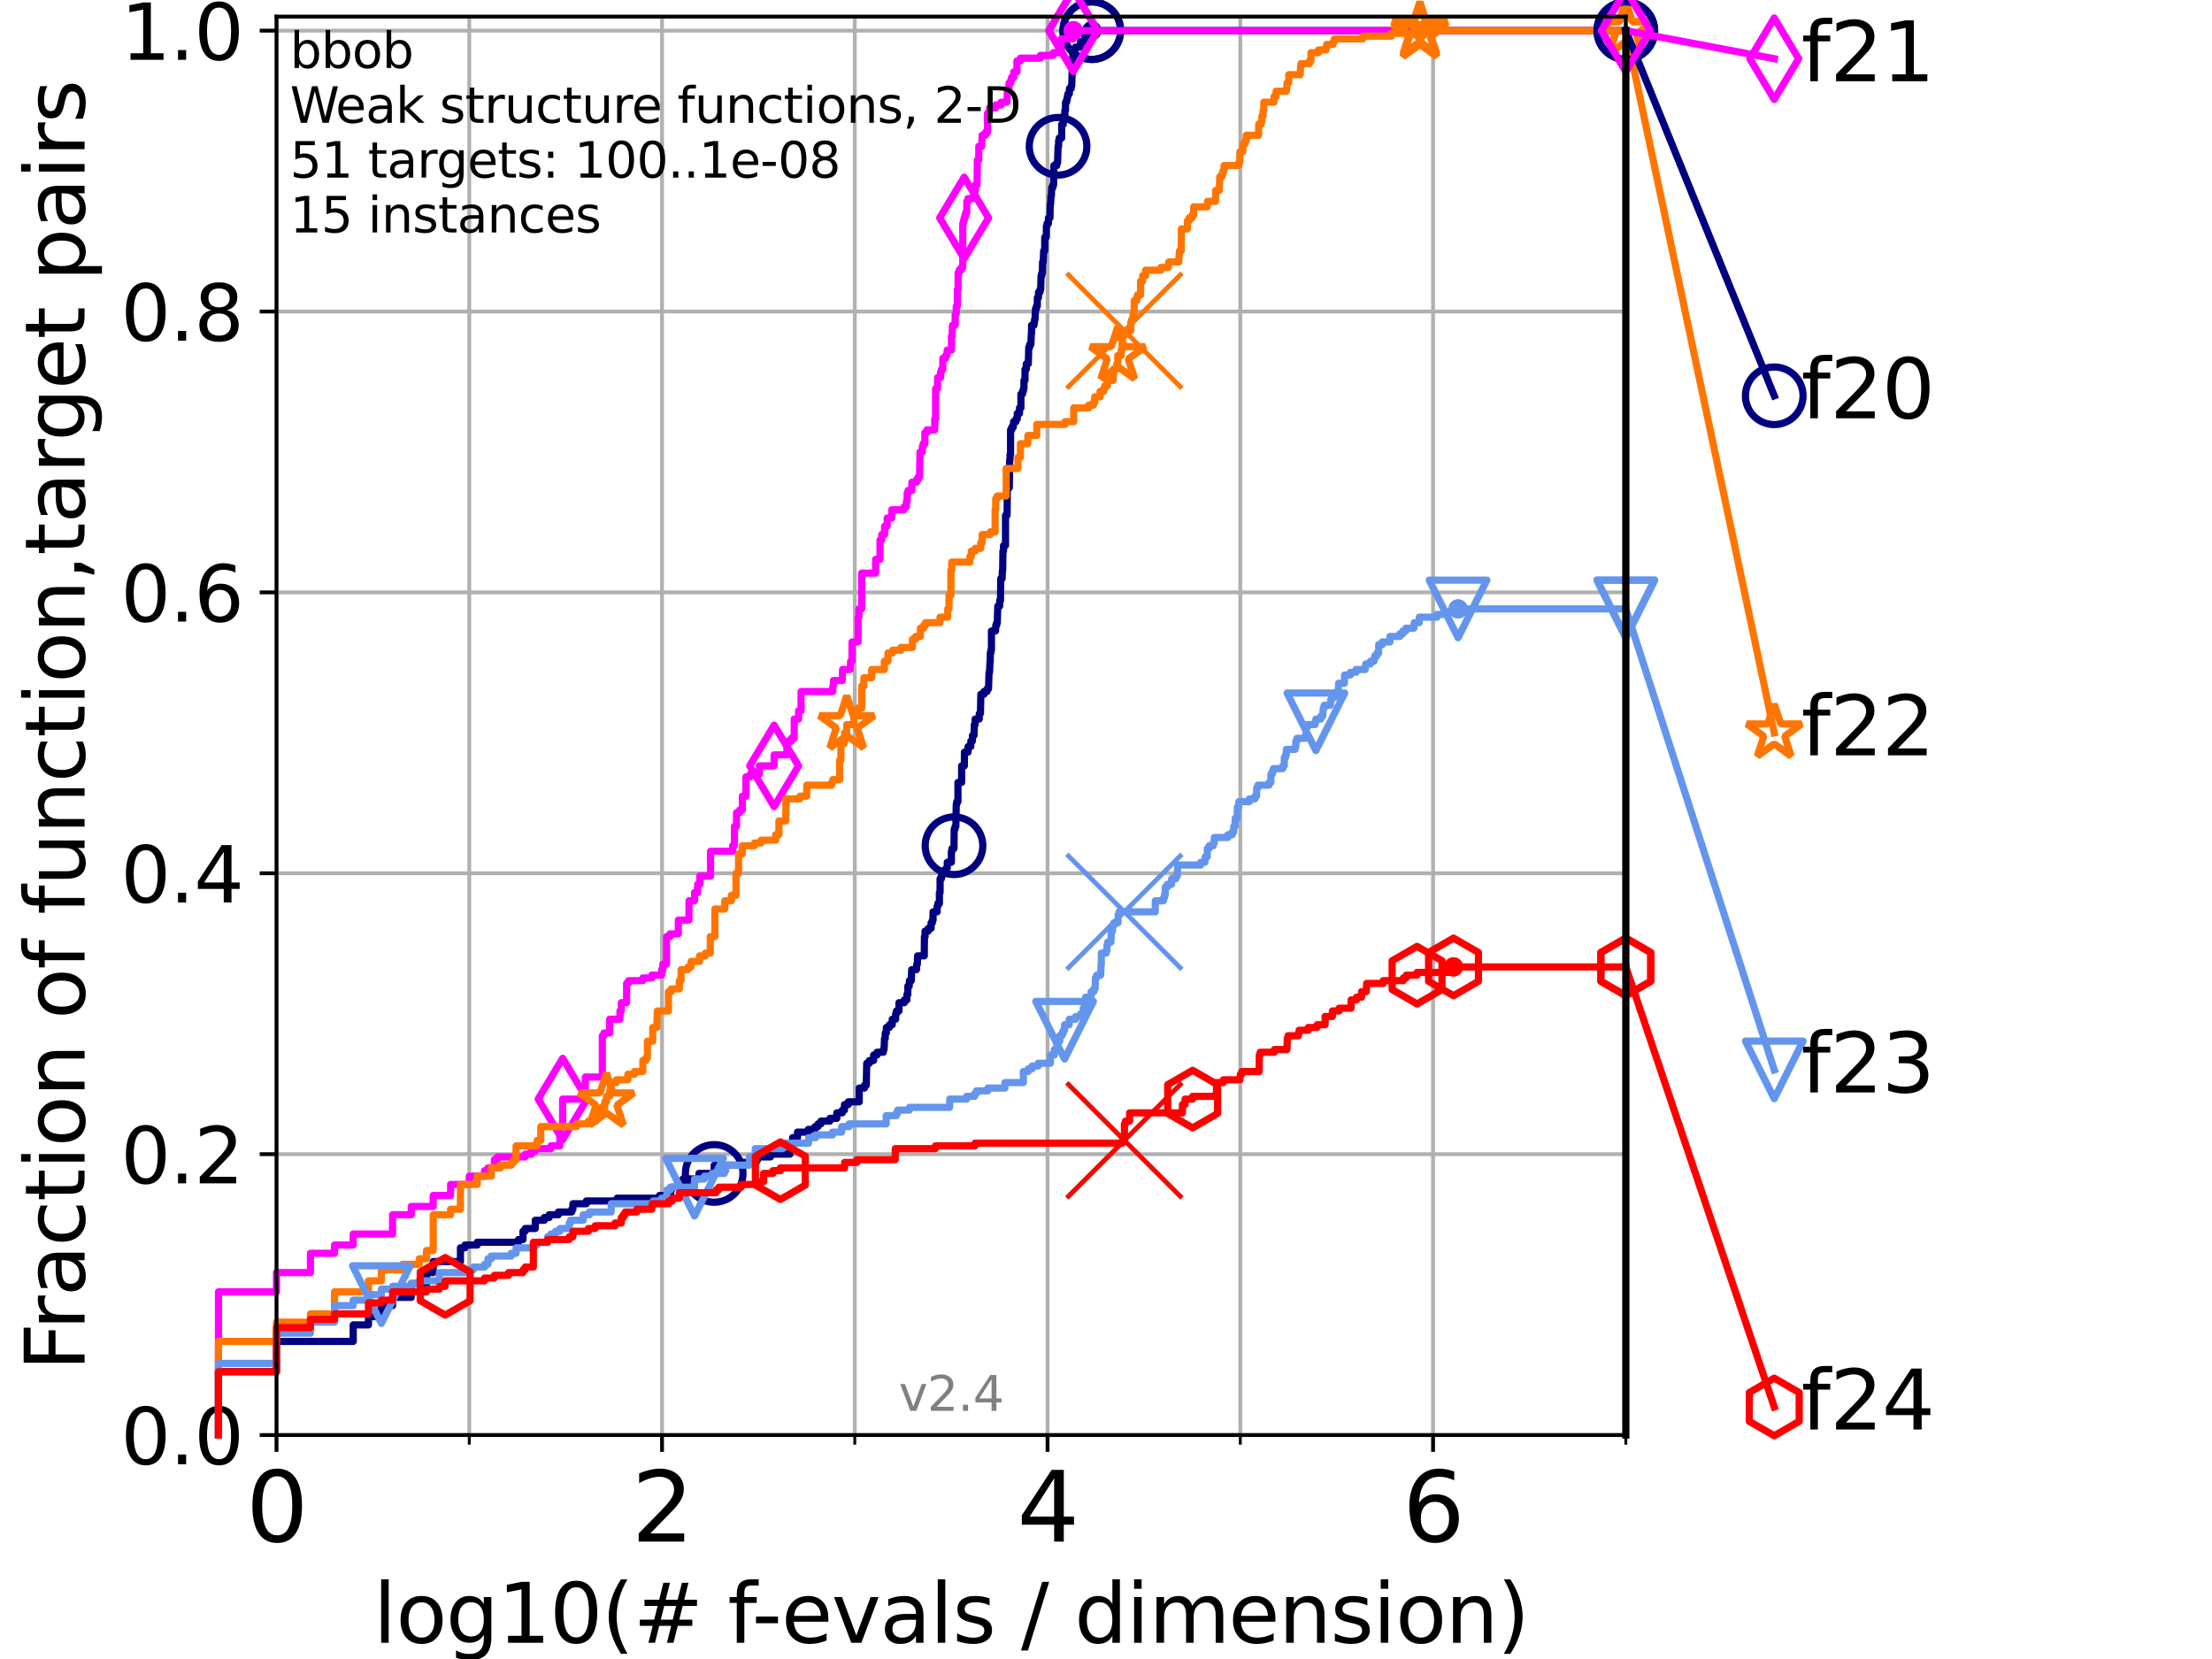 <?xml version="1.0" encoding="utf-8" standalone="no"?>
<!DOCTYPE svg PUBLIC "-//W3C//DTD SVG 1.1//EN"
  "http://www.w3.org/Graphics/SVG/1.1/DTD/svg11.dtd">
<svg height="345.6pt" version="1.1" viewBox="0 0 460.8 345.6" width="460.8pt" xmlns="http://www.w3.org/2000/svg" xmlns:xlink="http://www.w3.org/1999/xlink">
 <defs>
  <style type="text/css">*{stroke-linecap:butt;stroke-linejoin:round;}</style>
 </defs>
 <g id="figure_1">
  <g id="patch_1">
   <path d="M 0 345.6 
L 460.8 345.6 
L 460.8 0 
L 0 0 
z
" style="fill:#ffffff;"/>
  </g>
  <g id="axes_1">
   <g id="patch_2">
    <path d="M 57.6 298.944 
L 338.688 298.944 
L 338.688 3.456 
L 57.6 3.456 
z
" style="fill:#ffffff;"/>
   </g>
   <g id="matplotlib.axis_1">
    <g id="xtick_1">
     <g id="line2d_1">
      <path clip-path="url(#pd7249531d9)" d="M 57.6 298.944 
L 57.6 3.456 
" style="fill:none;stroke:#b0b0b0;stroke-linecap:square;stroke-width:0.8;"/>
     </g>
     <g id="line2d_2">
      <defs>
       <path d="M 0 0 
L 0 3.5 
" id="m5d1a7684d8" style="stroke:#000000;stroke-width:0.8;"/>
      </defs>
      <g>
       <use style="stroke:#000000;stroke-width:0.8;" x="57.6" xlink:href="#m5d1a7684d8" y="298.944"/>
      </g>
     </g>
     <g id="text_1">
      <!-- 0 -->
      <g transform="translate(51.237 321.141)scale(0.2 -0.2)">
       <defs>
        <path d="M 2034 4250 
Q 1547 4250 1301 3770 
Q 1056 3291 1056 2328 
Q 1056 1369 1301 889 
Q 1547 409 2034 409 
Q 2525 409 2770 889 
Q 3016 1369 3016 2328 
Q 3016 3291 2770 3770 
Q 2525 4250 2034 4250 
z
M 2034 4750 
Q 2819 4750 3233 4129 
Q 3647 3509 3647 2328 
Q 3647 1150 3233 529 
Q 2819 -91 2034 -91 
Q 1250 -91 836 529 
Q 422 1150 422 2328 
Q 422 3509 836 4129 
Q 1250 4750 2034 4750 
z
" id="DejaVuSans-30" transform="scale(0.016)"/>
       </defs>
       <use xlink:href="#DejaVuSans-30"/>
      </g>
     </g>
    </g>
    <g id="xtick_2">
     <g id="line2d_3">
      <path clip-path="url(#pd7249531d9)" d="M 137.911 298.944 
L 137.911 3.456 
" style="fill:none;stroke:#b0b0b0;stroke-linecap:square;stroke-width:0.8;"/>
     </g>
     <g id="line2d_4">
      <g>
       <use style="stroke:#000000;stroke-width:0.8;" x="137.911" xlink:href="#m5d1a7684d8" y="298.944"/>
      </g>
     </g>
     <g id="text_2">
      <!-- 2 -->
      <g transform="translate(131.548 321.141)scale(0.2 -0.2)">
       <defs>
        <path d="M 1228 531 
L 3431 531 
L 3431 0 
L 469 0 
L 469 531 
Q 828 903 1448 1529 
Q 2069 2156 2228 2338 
Q 2531 2678 2651 2914 
Q 2772 3150 2772 3378 
Q 2772 3750 2511 3984 
Q 2250 4219 1831 4219 
Q 1534 4219 1204 4116 
Q 875 4013 500 3803 
L 500 4441 
Q 881 4594 1212 4672 
Q 1544 4750 1819 4750 
Q 2544 4750 2975 4387 
Q 3406 4025 3406 3419 
Q 3406 3131 3298 2873 
Q 3191 2616 2906 2266 
Q 2828 2175 2409 1742 
Q 1991 1309 1228 531 
z
" id="DejaVuSans-32" transform="scale(0.016)"/>
       </defs>
       <use xlink:href="#DejaVuSans-32"/>
      </g>
     </g>
    </g>
    <g id="xtick_3">
     <g id="line2d_5">
      <path clip-path="url(#pd7249531d9)" d="M 218.222 298.944 
L 218.222 3.456 
" style="fill:none;stroke:#b0b0b0;stroke-linecap:square;stroke-width:0.8;"/>
     </g>
     <g id="line2d_6">
      <g>
       <use style="stroke:#000000;stroke-width:0.8;" x="218.222" xlink:href="#m5d1a7684d8" y="298.944"/>
      </g>
     </g>
     <g id="text_3">
      <!-- 4 -->
      <g transform="translate(211.859 321.141)scale(0.2 -0.2)">
       <defs>
        <path d="M 2419 4116 
L 825 1625 
L 2419 1625 
L 2419 4116 
z
M 2253 4666 
L 3047 4666 
L 3047 1625 
L 3713 1625 
L 3713 1100 
L 3047 1100 
L 3047 0 
L 2419 0 
L 2419 1100 
L 313 1100 
L 313 1709 
L 2253 4666 
z
" id="DejaVuSans-34" transform="scale(0.016)"/>
       </defs>
       <use xlink:href="#DejaVuSans-34"/>
      </g>
     </g>
    </g>
    <g id="xtick_4">
     <g id="line2d_7">
      <path clip-path="url(#pd7249531d9)" d="M 298.533 298.944 
L 298.533 3.456 
" style="fill:none;stroke:#b0b0b0;stroke-linecap:square;stroke-width:0.8;"/>
     </g>
     <g id="line2d_8">
      <g>
       <use style="stroke:#000000;stroke-width:0.8;" x="298.533" xlink:href="#m5d1a7684d8" y="298.944"/>
      </g>
     </g>
     <g id="text_4">
      <!-- 6 -->
      <g transform="translate(292.17 321.141)scale(0.2 -0.2)">
       <defs>
        <path d="M 2113 2584 
Q 1688 2584 1439 2293 
Q 1191 2003 1191 1497 
Q 1191 994 1439 701 
Q 1688 409 2113 409 
Q 2538 409 2786 701 
Q 3034 994 3034 1497 
Q 3034 2003 2786 2293 
Q 2538 2584 2113 2584 
z
M 3366 4563 
L 3366 3988 
Q 3128 4100 2886 4159 
Q 2644 4219 2406 4219 
Q 1781 4219 1451 3797 
Q 1122 3375 1075 2522 
Q 1259 2794 1537 2939 
Q 1816 3084 2150 3084 
Q 2853 3084 3261 2657 
Q 3669 2231 3669 1497 
Q 3669 778 3244 343 
Q 2819 -91 2113 -91 
Q 1303 -91 875 529 
Q 447 1150 447 2328 
Q 447 3434 972 4092 
Q 1497 4750 2381 4750 
Q 2619 4750 2861 4703 
Q 3103 4656 3366 4563 
z
" id="DejaVuSans-36" transform="scale(0.016)"/>
       </defs>
       <use xlink:href="#DejaVuSans-36"/>
      </g>
     </g>
    </g>
    <g id="xtick_5">
     <g id="line2d_9">
      <path clip-path="url(#pd7249531d9)" d="M 97.755 298.944 
L 97.755 3.456 
" style="fill:none;stroke:#b0b0b0;stroke-linecap:square;stroke-width:0.8;"/>
     </g>
     <g id="line2d_10">
      <defs>
       <path d="M 0 0 
L 0 2 
" id="mdb5498d493" style="stroke:#000000;stroke-width:0.6;"/>
      </defs>
      <g>
       <use style="stroke:#000000;stroke-width:0.6;" x="97.755" xlink:href="#mdb5498d493" y="298.944"/>
      </g>
     </g>
    </g>
    <g id="xtick_6">
     <g id="line2d_11">
      <path clip-path="url(#pd7249531d9)" d="M 178.066 298.944 
L 178.066 3.456 
" style="fill:none;stroke:#b0b0b0;stroke-linecap:square;stroke-width:0.8;"/>
     </g>
     <g id="line2d_12">
      <g>
       <use style="stroke:#000000;stroke-width:0.6;" x="178.066" xlink:href="#mdb5498d493" y="298.944"/>
      </g>
     </g>
    </g>
    <g id="xtick_7">
     <g id="line2d_13">
      <path clip-path="url(#pd7249531d9)" d="M 258.377 298.944 
L 258.377 3.456 
" style="fill:none;stroke:#b0b0b0;stroke-linecap:square;stroke-width:0.8;"/>
     </g>
     <g id="line2d_14">
      <g>
       <use style="stroke:#000000;stroke-width:0.6;" x="258.377" xlink:href="#mdb5498d493" y="298.944"/>
      </g>
     </g>
    </g>
    <g id="xtick_8">
     <g id="line2d_15">
      <path clip-path="url(#pd7249531d9)" d="M 338.688 298.944 
L 338.688 3.456 
" style="fill:none;stroke:#b0b0b0;stroke-linecap:square;stroke-width:0.8;"/>
     </g>
     <g id="line2d_16">
      <g>
       <use style="stroke:#000000;stroke-width:0.6;" x="338.688" xlink:href="#mdb5498d493" y="298.944"/>
      </g>
     </g>
    </g>
    <g id="text_5">
     <!-- log10(# f-evals / dimension) -->
     <g transform="translate(77.764 342.218)scale(0.17 -0.17)">
      <defs>
       <path d="M 603 4863 
L 1178 4863 
L 1178 0 
L 603 0 
L 603 4863 
z
" id="DejaVuSans-6c" transform="scale(0.016)"/>
       <path d="M 1959 3097 
Q 1497 3097 1228 2736 
Q 959 2375 959 1747 
Q 959 1119 1226 758 
Q 1494 397 1959 397 
Q 2419 397 2687 759 
Q 2956 1122 2956 1747 
Q 2956 2369 2687 2733 
Q 2419 3097 1959 3097 
z
M 1959 3584 
Q 2709 3584 3137 3096 
Q 3566 2609 3566 1747 
Q 3566 888 3137 398 
Q 2709 -91 1959 -91 
Q 1206 -91 779 398 
Q 353 888 353 1747 
Q 353 2609 779 3096 
Q 1206 3584 1959 3584 
z
" id="DejaVuSans-6f" transform="scale(0.016)"/>
       <path d="M 2906 1791 
Q 2906 2416 2648 2759 
Q 2391 3103 1925 3103 
Q 1463 3103 1205 2759 
Q 947 2416 947 1791 
Q 947 1169 1205 825 
Q 1463 481 1925 481 
Q 2391 481 2648 825 
Q 2906 1169 2906 1791 
z
M 3481 434 
Q 3481 -459 3084 -895 
Q 2688 -1331 1869 -1331 
Q 1566 -1331 1297 -1286 
Q 1028 -1241 775 -1147 
L 775 -588 
Q 1028 -725 1275 -790 
Q 1522 -856 1778 -856 
Q 2344 -856 2625 -561 
Q 2906 -266 2906 331 
L 2906 616 
Q 2728 306 2450 153 
Q 2172 0 1784 0 
Q 1141 0 747 490 
Q 353 981 353 1791 
Q 353 2603 747 3093 
Q 1141 3584 1784 3584 
Q 2172 3584 2450 3431 
Q 2728 3278 2906 2969 
L 2906 3500 
L 3481 3500 
L 3481 434 
z
" id="DejaVuSans-67" transform="scale(0.016)"/>
       <path d="M 794 531 
L 1825 531 
L 1825 4091 
L 703 3866 
L 703 4441 
L 1819 4666 
L 2450 4666 
L 2450 531 
L 3481 531 
L 3481 0 
L 794 0 
L 794 531 
z
" id="DejaVuSans-31" transform="scale(0.016)"/>
       <path d="M 1984 4856 
Q 1566 4138 1362 3434 
Q 1159 2731 1159 2009 
Q 1159 1288 1364 580 
Q 1569 -128 1984 -844 
L 1484 -844 
Q 1016 -109 783 600 
Q 550 1309 550 2009 
Q 550 2706 781 3412 
Q 1013 4119 1484 4856 
L 1984 4856 
z
" id="DejaVuSans-28" transform="scale(0.016)"/>
       <path d="M 3272 2816 
L 2363 2816 
L 2100 1772 
L 3016 1772 
L 3272 2816 
z
M 2803 4594 
L 2478 3297 
L 3391 3297 
L 3719 4594 
L 4219 4594 
L 3897 3297 
L 4872 3297 
L 4872 2816 
L 3775 2816 
L 3519 1772 
L 4513 1772 
L 4513 1294 
L 3397 1294 
L 3072 0 
L 2572 0 
L 2894 1294 
L 1978 1294 
L 1656 0 
L 1153 0 
L 1478 1294 
L 494 1294 
L 494 1772 
L 1594 1772 
L 1856 2816 
L 850 2816 
L 850 3297 
L 1978 3297 
L 2297 4594 
L 2803 4594 
z
" id="DejaVuSans-23" transform="scale(0.016)"/>
       <path id="DejaVuSans-20" transform="scale(0.016)"/>
       <path d="M 2375 4863 
L 2375 4384 
L 1825 4384 
Q 1516 4384 1395 4259 
Q 1275 4134 1275 3809 
L 1275 3500 
L 2222 3500 
L 2222 3053 
L 1275 3053 
L 1275 0 
L 697 0 
L 697 3053 
L 147 3053 
L 147 3500 
L 697 3500 
L 697 3744 
Q 697 4328 969 4595 
Q 1241 4863 1831 4863 
L 2375 4863 
z
" id="DejaVuSans-66" transform="scale(0.016)"/>
       <path d="M 313 2009 
L 1997 2009 
L 1997 1497 
L 313 1497 
L 313 2009 
z
" id="DejaVuSans-2d" transform="scale(0.016)"/>
       <path d="M 3597 1894 
L 3597 1613 
L 953 1613 
Q 991 1019 1311 708 
Q 1631 397 2203 397 
Q 2534 397 2845 478 
Q 3156 559 3463 722 
L 3463 178 
Q 3153 47 2828 -22 
Q 2503 -91 2169 -91 
Q 1331 -91 842 396 
Q 353 884 353 1716 
Q 353 2575 817 3079 
Q 1281 3584 2069 3584 
Q 2775 3584 3186 3129 
Q 3597 2675 3597 1894 
z
M 3022 2063 
Q 3016 2534 2758 2815 
Q 2500 3097 2075 3097 
Q 1594 3097 1305 2825 
Q 1016 2553 972 2059 
L 3022 2063 
z
" id="DejaVuSans-65" transform="scale(0.016)"/>
       <path d="M 191 3500 
L 800 3500 
L 1894 563 
L 2988 3500 
L 3597 3500 
L 2284 0 
L 1503 0 
L 191 3500 
z
" id="DejaVuSans-76" transform="scale(0.016)"/>
       <path d="M 2194 1759 
Q 1497 1759 1228 1600 
Q 959 1441 959 1056 
Q 959 750 1161 570 
Q 1363 391 1709 391 
Q 2188 391 2477 730 
Q 2766 1069 2766 1631 
L 2766 1759 
L 2194 1759 
z
M 3341 1997 
L 3341 0 
L 2766 0 
L 2766 531 
Q 2569 213 2275 61 
Q 1981 -91 1556 -91 
Q 1019 -91 701 211 
Q 384 513 384 1019 
Q 384 1609 779 1909 
Q 1175 2209 1959 2209 
L 2766 2209 
L 2766 2266 
Q 2766 2663 2505 2880 
Q 2244 3097 1772 3097 
Q 1472 3097 1187 3025 
Q 903 2953 641 2809 
L 641 3341 
Q 956 3463 1253 3523 
Q 1550 3584 1831 3584 
Q 2591 3584 2966 3190 
Q 3341 2797 3341 1997 
z
" id="DejaVuSans-61" transform="scale(0.016)"/>
       <path d="M 2834 3397 
L 2834 2853 
Q 2591 2978 2328 3040 
Q 2066 3103 1784 3103 
Q 1356 3103 1142 2972 
Q 928 2841 928 2578 
Q 928 2378 1081 2264 
Q 1234 2150 1697 2047 
L 1894 2003 
Q 2506 1872 2764 1633 
Q 3022 1394 3022 966 
Q 3022 478 2636 193 
Q 2250 -91 1575 -91 
Q 1294 -91 989 -36 
Q 684 19 347 128 
L 347 722 
Q 666 556 975 473 
Q 1284 391 1588 391 
Q 1994 391 2212 530 
Q 2431 669 2431 922 
Q 2431 1156 2273 1281 
Q 2116 1406 1581 1522 
L 1381 1569 
Q 847 1681 609 1914 
Q 372 2147 372 2553 
Q 372 3047 722 3315 
Q 1072 3584 1716 3584 
Q 2034 3584 2315 3537 
Q 2597 3491 2834 3397 
z
" id="DejaVuSans-73" transform="scale(0.016)"/>
       <path d="M 1625 4666 
L 2156 4666 
L 531 -594 
L 0 -594 
L 1625 4666 
z
" id="DejaVuSans-2f" transform="scale(0.016)"/>
       <path d="M 2906 2969 
L 2906 4863 
L 3481 4863 
L 3481 0 
L 2906 0 
L 2906 525 
Q 2725 213 2448 61 
Q 2172 -91 1784 -91 
Q 1150 -91 751 415 
Q 353 922 353 1747 
Q 353 2572 751 3078 
Q 1150 3584 1784 3584 
Q 2172 3584 2448 3432 
Q 2725 3281 2906 2969 
z
M 947 1747 
Q 947 1113 1208 752 
Q 1469 391 1925 391 
Q 2381 391 2643 752 
Q 2906 1113 2906 1747 
Q 2906 2381 2643 2742 
Q 2381 3103 1925 3103 
Q 1469 3103 1208 2742 
Q 947 2381 947 1747 
z
" id="DejaVuSans-64" transform="scale(0.016)"/>
       <path d="M 603 3500 
L 1178 3500 
L 1178 0 
L 603 0 
L 603 3500 
z
M 603 4863 
L 1178 4863 
L 1178 4134 
L 603 4134 
L 603 4863 
z
" id="DejaVuSans-69" transform="scale(0.016)"/>
       <path d="M 3328 2828 
Q 3544 3216 3844 3400 
Q 4144 3584 4550 3584 
Q 5097 3584 5394 3201 
Q 5691 2819 5691 2113 
L 5691 0 
L 5113 0 
L 5113 2094 
Q 5113 2597 4934 2840 
Q 4756 3084 4391 3084 
Q 3944 3084 3684 2787 
Q 3425 2491 3425 1978 
L 3425 0 
L 2847 0 
L 2847 2094 
Q 2847 2600 2669 2842 
Q 2491 3084 2119 3084 
Q 1678 3084 1418 2786 
Q 1159 2488 1159 1978 
L 1159 0 
L 581 0 
L 581 3500 
L 1159 3500 
L 1159 2956 
Q 1356 3278 1631 3431 
Q 1906 3584 2284 3584 
Q 2666 3584 2933 3390 
Q 3200 3197 3328 2828 
z
" id="DejaVuSans-6d" transform="scale(0.016)"/>
       <path d="M 3513 2113 
L 3513 0 
L 2938 0 
L 2938 2094 
Q 2938 2591 2744 2837 
Q 2550 3084 2163 3084 
Q 1697 3084 1428 2787 
Q 1159 2491 1159 1978 
L 1159 0 
L 581 0 
L 581 3500 
L 1159 3500 
L 1159 2956 
Q 1366 3272 1645 3428 
Q 1925 3584 2291 3584 
Q 2894 3584 3203 3211 
Q 3513 2838 3513 2113 
z
" id="DejaVuSans-6e" transform="scale(0.016)"/>
       <path d="M 513 4856 
L 1013 4856 
Q 1481 4119 1714 3412 
Q 1947 2706 1947 2009 
Q 1947 1309 1714 600 
Q 1481 -109 1013 -844 
L 513 -844 
Q 928 -128 1133 580 
Q 1338 1288 1338 2009 
Q 1338 2731 1133 3434 
Q 928 4138 513 4856 
z
" id="DejaVuSans-29" transform="scale(0.016)"/>
      </defs>
      <use xlink:href="#DejaVuSans-6c"/>
      <use x="27.783" xlink:href="#DejaVuSans-6f"/>
      <use x="88.965" xlink:href="#DejaVuSans-67"/>
      <use x="152.441" xlink:href="#DejaVuSans-31"/>
      <use x="216.064" xlink:href="#DejaVuSans-30"/>
      <use x="279.688" xlink:href="#DejaVuSans-28"/>
      <use x="318.701" xlink:href="#DejaVuSans-23"/>
      <use x="402.49" xlink:href="#DejaVuSans-20"/>
      <use x="434.277" xlink:href="#DejaVuSans-66"/>
      <use x="463.982" xlink:href="#DejaVuSans-2d"/>
      <use x="500.066" xlink:href="#DejaVuSans-65"/>
      <use x="561.59" xlink:href="#DejaVuSans-76"/>
      <use x="620.77" xlink:href="#DejaVuSans-61"/>
      <use x="682.049" xlink:href="#DejaVuSans-6c"/>
      <use x="709.832" xlink:href="#DejaVuSans-73"/>
      <use x="761.932" xlink:href="#DejaVuSans-20"/>
      <use x="793.719" xlink:href="#DejaVuSans-2f"/>
      <use x="827.41" xlink:href="#DejaVuSans-20"/>
      <use x="859.197" xlink:href="#DejaVuSans-64"/>
      <use x="922.674" xlink:href="#DejaVuSans-69"/>
      <use x="950.457" xlink:href="#DejaVuSans-6d"/>
      <use x="1047.869" xlink:href="#DejaVuSans-65"/>
      <use x="1109.393" xlink:href="#DejaVuSans-6e"/>
      <use x="1172.771" xlink:href="#DejaVuSans-73"/>
      <use x="1224.871" xlink:href="#DejaVuSans-69"/>
      <use x="1252.654" xlink:href="#DejaVuSans-6f"/>
      <use x="1313.836" xlink:href="#DejaVuSans-6e"/>
      <use x="1377.215" xlink:href="#DejaVuSans-29"/>
     </g>
    </g>
   </g>
   <g id="matplotlib.axis_2">
    <g id="ytick_1">
     <g id="line2d_17">
      <path clip-path="url(#pd7249531d9)" d="M 57.6 298.944 
L 338.688 298.944 
" style="fill:none;stroke:#b0b0b0;stroke-linecap:square;stroke-width:0.8;"/>
     </g>
     <g id="line2d_18">
      <defs>
       <path d="M 0 0 
L -3.5 0 
" id="m810ce2db95" style="stroke:#000000;stroke-width:0.8;"/>
      </defs>
      <g>
       <use style="stroke:#000000;stroke-width:0.8;" x="57.6" xlink:href="#m810ce2db95" y="298.944"/>
      </g>
     </g>
     <g id="text_6">
      <!-- 0.0 -->
      <g transform="translate(25.155 305.023)scale(0.16 -0.16)">
       <defs>
        <path d="M 684 794 
L 1344 794 
L 1344 0 
L 684 0 
L 684 794 
z
" id="DejaVuSans-2e" transform="scale(0.016)"/>
       </defs>
       <use xlink:href="#DejaVuSans-30"/>
       <use x="63.623" xlink:href="#DejaVuSans-2e"/>
       <use x="95.41" xlink:href="#DejaVuSans-30"/>
      </g>
     </g>
    </g>
    <g id="ytick_2">
     <g id="line2d_19">
      <path clip-path="url(#pd7249531d9)" d="M 57.6 240.432 
L 338.688 240.432 
" style="fill:none;stroke:#b0b0b0;stroke-linecap:square;stroke-width:0.8;"/>
     </g>
     <g id="line2d_20">
      <g>
       <use style="stroke:#000000;stroke-width:0.8;" x="57.6" xlink:href="#m810ce2db95" y="240.432"/>
      </g>
     </g>
     <g id="text_7">
      <!-- 0.2 -->
      <g transform="translate(25.155 246.51)scale(0.16 -0.16)">
       <use xlink:href="#DejaVuSans-30"/>
       <use x="63.623" xlink:href="#DejaVuSans-2e"/>
       <use x="95.41" xlink:href="#DejaVuSans-32"/>
      </g>
     </g>
    </g>
    <g id="ytick_3">
     <g id="line2d_21">
      <path clip-path="url(#pd7249531d9)" d="M 57.6 181.919 
L 338.688 181.919 
" style="fill:none;stroke:#b0b0b0;stroke-linecap:square;stroke-width:0.8;"/>
     </g>
     <g id="line2d_22">
      <g>
       <use style="stroke:#000000;stroke-width:0.8;" x="57.6" xlink:href="#m810ce2db95" y="181.919"/>
      </g>
     </g>
     <g id="text_8">
      <!-- 0.4 -->
      <g transform="translate(25.155 187.998)scale(0.16 -0.16)">
       <use xlink:href="#DejaVuSans-30"/>
       <use x="63.623" xlink:href="#DejaVuSans-2e"/>
       <use x="95.41" xlink:href="#DejaVuSans-34"/>
      </g>
     </g>
    </g>
    <g id="ytick_4">
     <g id="line2d_23">
      <path clip-path="url(#pd7249531d9)" d="M 57.6 123.407 
L 338.688 123.407 
" style="fill:none;stroke:#b0b0b0;stroke-linecap:square;stroke-width:0.8;"/>
     </g>
     <g id="line2d_24">
      <g>
       <use style="stroke:#000000;stroke-width:0.8;" x="57.6" xlink:href="#m810ce2db95" y="123.407"/>
      </g>
     </g>
     <g id="text_9">
      <!-- 0.6 -->
      <g transform="translate(25.155 129.485)scale(0.16 -0.16)">
       <use xlink:href="#DejaVuSans-30"/>
       <use x="63.623" xlink:href="#DejaVuSans-2e"/>
       <use x="95.41" xlink:href="#DejaVuSans-36"/>
      </g>
     </g>
    </g>
    <g id="ytick_5">
     <g id="line2d_25">
      <path clip-path="url(#pd7249531d9)" d="M 57.6 64.894 
L 338.688 64.894 
" style="fill:none;stroke:#b0b0b0;stroke-linecap:square;stroke-width:0.8;"/>
     </g>
     <g id="line2d_26">
      <g>
       <use style="stroke:#000000;stroke-width:0.8;" x="57.6" xlink:href="#m810ce2db95" y="64.894"/>
      </g>
     </g>
     <g id="text_10">
      <!-- 0.8 -->
      <g transform="translate(25.155 70.973)scale(0.16 -0.16)">
       <defs>
        <path d="M 2034 2216 
Q 1584 2216 1326 1975 
Q 1069 1734 1069 1313 
Q 1069 891 1326 650 
Q 1584 409 2034 409 
Q 2484 409 2743 651 
Q 3003 894 3003 1313 
Q 3003 1734 2745 1975 
Q 2488 2216 2034 2216 
z
M 1403 2484 
Q 997 2584 770 2862 
Q 544 3141 544 3541 
Q 544 4100 942 4425 
Q 1341 4750 2034 4750 
Q 2731 4750 3128 4425 
Q 3525 4100 3525 3541 
Q 3525 3141 3298 2862 
Q 3072 2584 2669 2484 
Q 3125 2378 3379 2068 
Q 3634 1759 3634 1313 
Q 3634 634 3220 271 
Q 2806 -91 2034 -91 
Q 1263 -91 848 271 
Q 434 634 434 1313 
Q 434 1759 690 2068 
Q 947 2378 1403 2484 
z
M 1172 3481 
Q 1172 3119 1398 2916 
Q 1625 2713 2034 2713 
Q 2441 2713 2670 2916 
Q 2900 3119 2900 3481 
Q 2900 3844 2670 4047 
Q 2441 4250 2034 4250 
Q 1625 4250 1398 4047 
Q 1172 3844 1172 3481 
z
" id="DejaVuSans-38" transform="scale(0.016)"/>
       </defs>
       <use xlink:href="#DejaVuSans-30"/>
       <use x="63.623" xlink:href="#DejaVuSans-2e"/>
       <use x="95.41" xlink:href="#DejaVuSans-38"/>
      </g>
     </g>
    </g>
    <g id="ytick_6">
     <g id="line2d_27">
      <path clip-path="url(#pd7249531d9)" d="M 57.6 6.382 
L 338.688 6.382 
" style="fill:none;stroke:#b0b0b0;stroke-linecap:square;stroke-width:0.8;"/>
     </g>
     <g id="line2d_28">
      <g>
       <use style="stroke:#000000;stroke-width:0.8;" x="57.6" xlink:href="#m810ce2db95" y="6.382"/>
      </g>
     </g>
     <g id="text_11">
      <!-- 1.0 -->
      <g transform="translate(25.155 12.46)scale(0.16 -0.16)">
       <use xlink:href="#DejaVuSans-31"/>
       <use x="63.623" xlink:href="#DejaVuSans-2e"/>
       <use x="95.41" xlink:href="#DejaVuSans-30"/>
      </g>
     </g>
    </g>
    <g id="text_12">
     <!-- Fraction of function,target pairs -->
     <g transform="translate(17.62 285.585)rotate(-90)scale(0.17 -0.17)">
      <defs>
       <path d="M 628 4666 
L 3309 4666 
L 3309 4134 
L 1259 4134 
L 1259 2759 
L 3109 2759 
L 3109 2228 
L 1259 2228 
L 1259 0 
L 628 0 
L 628 4666 
z
" id="DejaVuSans-46" transform="scale(0.016)"/>
       <path d="M 2631 2963 
Q 2534 3019 2420 3045 
Q 2306 3072 2169 3072 
Q 1681 3072 1420 2755 
Q 1159 2438 1159 1844 
L 1159 0 
L 581 0 
L 581 3500 
L 1159 3500 
L 1159 2956 
Q 1341 3275 1631 3429 
Q 1922 3584 2338 3584 
Q 2397 3584 2469 3576 
Q 2541 3569 2628 3553 
L 2631 2963 
z
" id="DejaVuSans-72" transform="scale(0.016)"/>
       <path d="M 3122 3366 
L 3122 2828 
Q 2878 2963 2633 3030 
Q 2388 3097 2138 3097 
Q 1578 3097 1268 2742 
Q 959 2388 959 1747 
Q 959 1106 1268 751 
Q 1578 397 2138 397 
Q 2388 397 2633 464 
Q 2878 531 3122 666 
L 3122 134 
Q 2881 22 2623 -34 
Q 2366 -91 2075 -91 
Q 1284 -91 818 406 
Q 353 903 353 1747 
Q 353 2603 823 3093 
Q 1294 3584 2113 3584 
Q 2378 3584 2631 3529 
Q 2884 3475 3122 3366 
z
" id="DejaVuSans-63" transform="scale(0.016)"/>
       <path d="M 1172 4494 
L 1172 3500 
L 2356 3500 
L 2356 3053 
L 1172 3053 
L 1172 1153 
Q 1172 725 1289 603 
Q 1406 481 1766 481 
L 2356 481 
L 2356 0 
L 1766 0 
Q 1100 0 847 248 
Q 594 497 594 1153 
L 594 3053 
L 172 3053 
L 172 3500 
L 594 3500 
L 594 4494 
L 1172 4494 
z
" id="DejaVuSans-74" transform="scale(0.016)"/>
       <path d="M 544 1381 
L 544 3500 
L 1119 3500 
L 1119 1403 
Q 1119 906 1312 657 
Q 1506 409 1894 409 
Q 2359 409 2629 706 
Q 2900 1003 2900 1516 
L 2900 3500 
L 3475 3500 
L 3475 0 
L 2900 0 
L 2900 538 
Q 2691 219 2414 64 
Q 2138 -91 1772 -91 
Q 1169 -91 856 284 
Q 544 659 544 1381 
z
M 1991 3584 
L 1991 3584 
z
" id="DejaVuSans-75" transform="scale(0.016)"/>
       <path d="M 750 794 
L 1409 794 
L 1409 256 
L 897 -744 
L 494 -744 
L 750 256 
L 750 794 
z
" id="DejaVuSans-2c" transform="scale(0.016)"/>
       <path d="M 1159 525 
L 1159 -1331 
L 581 -1331 
L 581 3500 
L 1159 3500 
L 1159 2969 
Q 1341 3281 1617 3432 
Q 1894 3584 2278 3584 
Q 2916 3584 3314 3078 
Q 3713 2572 3713 1747 
Q 3713 922 3314 415 
Q 2916 -91 2278 -91 
Q 1894 -91 1617 61 
Q 1341 213 1159 525 
z
M 3116 1747 
Q 3116 2381 2855 2742 
Q 2594 3103 2138 3103 
Q 1681 3103 1420 2742 
Q 1159 2381 1159 1747 
Q 1159 1113 1420 752 
Q 1681 391 2138 391 
Q 2594 391 2855 752 
Q 3116 1113 3116 1747 
z
" id="DejaVuSans-70" transform="scale(0.016)"/>
      </defs>
      <use xlink:href="#DejaVuSans-46"/>
      <use x="50.27" xlink:href="#DejaVuSans-72"/>
      <use x="91.383" xlink:href="#DejaVuSans-61"/>
      <use x="152.662" xlink:href="#DejaVuSans-63"/>
      <use x="207.643" xlink:href="#DejaVuSans-74"/>
      <use x="246.852" xlink:href="#DejaVuSans-69"/>
      <use x="274.635" xlink:href="#DejaVuSans-6f"/>
      <use x="335.816" xlink:href="#DejaVuSans-6e"/>
      <use x="399.195" xlink:href="#DejaVuSans-20"/>
      <use x="430.982" xlink:href="#DejaVuSans-6f"/>
      <use x="492.164" xlink:href="#DejaVuSans-66"/>
      <use x="527.369" xlink:href="#DejaVuSans-20"/>
      <use x="559.156" xlink:href="#DejaVuSans-66"/>
      <use x="594.361" xlink:href="#DejaVuSans-75"/>
      <use x="657.74" xlink:href="#DejaVuSans-6e"/>
      <use x="721.119" xlink:href="#DejaVuSans-63"/>
      <use x="776.1" xlink:href="#DejaVuSans-74"/>
      <use x="815.309" xlink:href="#DejaVuSans-69"/>
      <use x="843.092" xlink:href="#DejaVuSans-6f"/>
      <use x="904.273" xlink:href="#DejaVuSans-6e"/>
      <use x="967.652" xlink:href="#DejaVuSans-2c"/>
      <use x="999.439" xlink:href="#DejaVuSans-74"/>
      <use x="1038.648" xlink:href="#DejaVuSans-61"/>
      <use x="1099.928" xlink:href="#DejaVuSans-72"/>
      <use x="1139.291" xlink:href="#DejaVuSans-67"/>
      <use x="1202.768" xlink:href="#DejaVuSans-65"/>
      <use x="1264.291" xlink:href="#DejaVuSans-74"/>
      <use x="1303.5" xlink:href="#DejaVuSans-20"/>
      <use x="1335.287" xlink:href="#DejaVuSans-70"/>
      <use x="1398.764" xlink:href="#DejaVuSans-61"/>
      <use x="1460.043" xlink:href="#DejaVuSans-69"/>
      <use x="1487.826" xlink:href="#DejaVuSans-72"/>
      <use x="1528.939" xlink:href="#DejaVuSans-73"/>
     </g>
    </g>
   </g>
   <g id="line2d_29">
    <defs>
     <path d="M 0 1.5 
C 0.398 1.5 0.779 1.342 1.061 1.061 
C 1.342 0.779 1.5 0.398 1.5 0 
C 1.5 -0.398 1.342 -0.779 1.061 -1.061 
C 0.779 -1.342 0.398 -1.5 0 -1.5 
C -0.398 -1.5 -0.779 -1.342 -1.061 -1.061 
C -1.342 -0.779 -1.5 -0.398 -1.5 0 
C -1.5 0.398 -1.342 0.779 -1.061 1.061 
C -0.779 1.342 -0.398 1.5 0 1.5 
z
" id="m807612d154" style="stroke:#000080;"/>
    </defs>
    <g>
     <use style="fill:#000080;stroke:#000080;" x="227.446" xlink:href="#m807612d154" y="6.382"/>
     <use style="fill:#000080;stroke:#000080;" x="227.446" xlink:href="#m807612d154" y="6.382"/>
    </g>
   </g>
   <g id="line2d_30">
    <path d="M 45.512 298.944 
L 45.512 285.75 
L 57.6 285.75 
L 57.6 279.44 
L 73.579 279.44 
L 73.579 275.998 
L 76.759 275.998 
L 76.759 274.277 
L 79.447 274.277 
L 79.447 271.982 
L 81.776 271.982 
L 81.776 270.261 
L 85.667 270.261 
L 85.667 267.393 
L 88.847 267.393 
L 88.847 265.099 
L 90.243 265.099 
L 90.243 262.804 
L 95.918 262.804 
L 95.918 259.936 
L 96.861 259.936 
L 96.861 259.362 
L 99.418 259.362 
L 99.418 258.788 
L 108.006 258.788 
L 108.006 258.215 
L 108.949 258.215 
L 108.949 256.494 
L 109.402 256.494 
L 109.402 255.92 
L 111.506 255.92 
L 111.506 254.199 
L 113.383 254.199 
L 113.383 253.626 
L 114.419 253.626 
L 114.419 253.052 
L 116.323 253.052 
L 116.323 252.478 
L 119.097 252.478 
L 119.097 251.905 
L 119.352 251.905 
L 119.352 250.757 
L 122.148 250.757 
L 122.148 250.184 
L 128.561 250.184 
L 128.561 249.61 
L 137.38 249.61 
L 137.38 249.036 
L 139.731 249.036 
L 139.731 247.889 
L 139.887 247.889 
L 139.887 247.315 
L 141.235 247.315 
L 141.235 246.168 
L 142.284 246.168 
L 142.284 245.594 
L 145.61 245.594 
L 145.61 244.447 
L 148.78 244.447 
L 148.78 242.726 
L 154.841 242.726 
L 154.841 242.152 
L 157.529 242.152 
L 157.529 241.579 
L 157.865 241.579 
L 157.865 241.005 
L 160.514 241.005 
L 160.514 240.432 
L 164.562 240.432 
L 164.562 239.284 
L 165.084 239.284 
L 165.12 236.99 
L 166.135 236.99 
L 166.135 235.842 
L 168.385 235.842 
L 168.385 235.269 
L 169.786 235.269 
L 169.786 234.695 
L 170.419 234.695 
L 170.419 234.121 
L 171.017 234.121 
L 171.017 233.548 
L 172.886 233.548 
L 172.886 232.974 
L 174.316 232.974 
L 174.316 231.827 
L 175.466 231.827 
L 175.466 231.253 
L 175.916 231.253 
L 175.916 230.106 
L 176.716 230.106 
L 176.716 229.532 
L 178.992 229.532 
L 178.992 226.664 
L 180.082 226.664 
L 180.082 226.09 
L 180.458 226.09 
L 180.557 221.501 
L 181.107 221.501 
L 181.107 220.927 
L 181.993 220.927 
L 181.993 219.78 
L 182.702 219.78 
L 182.702 219.206 
L 183.996 219.206 
L 183.996 218.633 
L 184.163 218.633 
L 184.261 216.338 
L 184.413 216.338 
L 184.413 215.191 
L 184.642 215.191 
L 184.642 214.044 
L 185.276 214.044 
L 185.276 213.47 
L 185.872 213.47 
L 185.872 212.323 
L 186.581 212.323 
L 186.581 211.175 
L 186.747 211.175 
L 186.747 210.602 
L 187.274 210.602 
L 187.274 208.881 
L 188.394 208.881 
L 188.394 208.307 
L 188.921 208.307 
L 188.921 207.16 
L 189.122 207.16 
L 189.122 205.439 
L 189.401 205.439 
L 189.451 204.291 
L 189.838 204.291 
L 189.922 201.997 
L 190.909 201.997 
L 190.984 200.85 
L 191.1 200.85 
L 191.15 199.129 
L 192.538 199.129 
L 192.58 195.113 
L 192.709 195.113 
L 192.709 193.966 
L 193.37 193.966 
L 193.37 193.392 
L 193.962 193.392 
L 193.962 192.245 
L 194.226 192.245 
L 194.226 191.671 
L 194.374 191.671 
L 194.374 189.95 
L 195.222 189.95 
L 195.222 188.803 
L 195.356 188.803 
L 195.356 188.229 
L 195.695 188.229 
L 195.695 185.935 
L 195.834 185.935 
L 195.834 183.066 
L 196.106 183.066 
L 196.106 182.493 
L 196.291 182.493 
L 196.291 181.919 
L 196.547 181.919 
L 196.547 181.345 
L 197.17 181.345 
L 197.17 180.772 
L 197.338 180.772 
L 197.338 179.624 
L 198.187 179.624 
L 198.187 177.33 
L 198.329 177.33 
L 198.329 176.756 
L 198.736 176.756 
L 198.776 172.741 
L 198.948 172.741 
L 198.948 172.167 
L 199.121 172.167 
L 199.204 167.578 
L 199.305 167.578 
L 199.305 167.004 
L 199.561 167.004 
L 199.561 162.989 
L 200.327 162.989 
L 200.327 159.547 
L 200.892 159.547 
L 200.916 156.678 
L 201.664 156.678 
L 201.664 155.531 
L 202.22 155.531 
L 202.244 154.384 
L 202.566 154.384 
L 202.585 153.236 
L 202.895 153.236 
L 202.976 150.942 
L 203.135 150.942 
L 203.135 149.795 
L 203.993 149.795 
L 204.001 148.647 
L 204.24 148.647 
L 204.331 144.632 
L 204.971 144.632 
L 204.971 144.058 
L 205.619 144.058 
L 205.619 143.484 
L 205.928 143.484 
L 206.034 140.042 
L 206.142 140.042 
L 206.238 137.748 
L 206.295 137.748 
L 206.295 136.027 
L 206.411 136.027 
L 206.411 135.453 
L 206.535 135.453 
L 206.535 131.438 
L 207.39 131.438 
L 207.435 130.29 
L 207.624 130.29 
L 207.624 129.717 
L 207.756 129.717 
L 207.854 126.275 
L 208.248 126.275 
L 208.248 125.128 
L 208.411 125.128 
L 208.478 120.538 
L 208.757 120.538 
L 208.818 118.817 
L 208.876 118.817 
L 208.925 114.802 
L 209.05 114.802 
L 209.05 113.654 
L 209.465 113.654 
L 209.465 107.344 
L 209.792 107.344 
L 209.851 101.608 
L 210.258 101.608 
L 210.331 95.871 
L 210.401 95.871 
L 210.406 94.724 
L 210.516 94.724 
L 210.518 89.561 
L 210.765 89.561 
L 210.765 88.987 
L 211.074 88.987 
L 211.146 87.84 
L 211.637 87.84 
L 211.637 87.267 
L 211.917 87.267 
L 211.917 86.119 
L 212.384 86.119 
L 212.384 84.972 
L 212.674 84.972 
L 212.674 82.104 
L 213 82.104 
L 213 81.53 
L 213.185 81.53 
L 213.185 80.956 
L 213.308 80.956 
L 213.308 79.235 
L 213.527 79.235 
L 213.527 76.941 
L 213.796 76.941 
L 213.796 75.793 
L 214.212 75.793 
L 214.311 72.352 
L 214.49 72.352 
L 214.49 71.778 
L 214.75 71.778 
L 214.843 69.483 
L 214.889 69.483 
L 214.889 67.762 
L 215.401 67.762 
L 215.508 66.615 
L 215.603 66.615 
L 215.709 64.32 
L 215.907 64.32 
L 215.907 63.747 
L 216.093 63.747 
L 216.093 62.026 
L 216.325 62.026 
L 216.341 60.879 
L 216.643 60.879 
L 216.643 60.305 
L 216.793 60.305 
L 216.874 57.437 
L 217.017 57.437 
L 217.017 56.863 
L 217.147 56.863 
L 217.187 54.568 
L 217.313 54.568 
L 217.416 52.274 
L 217.633 52.274 
L 217.646 49.406 
L 217.971 49.406 
L 217.983 47.111 
L 218.127 47.111 
L 218.127 46.537 
L 218.409 46.537 
L 218.409 45.39 
L 218.724 45.39 
L 218.778 42.522 
L 218.862 42.522 
L 218.929 40.801 
L 219.023 40.801 
L 219.083 39.08 
L 219.326 39.08 
L 219.326 38.506 
L 219.488 38.506 
L 219.528 34.491 
L 220.136 34.491 
L 220.136 33.917 
L 220.313 33.917 
L 220.415 30.475 
L 220.525 30.475 
L 220.525 29.328 
L 220.655 29.328 
L 220.655 28.754 
L 221.169 28.754 
L 221.169 25.886 
L 221.502 25.886 
L 221.515 24.165 
L 221.826 24.165 
L 221.826 23.018 
L 221.953 23.018 
L 221.972 21.297 
L 222.199 21.297 
L 222.199 20.723 
L 222.33 20.723 
L 222.33 20.149 
L 222.448 20.149 
L 222.448 19.576 
L 222.754 19.576 
L 222.789 18.428 
L 223.148 18.428 
L 223.148 17.855 
L 223.262 17.855 
L 223.363 14.413 
L 223.415 14.413 
L 223.508 10.971 
L 223.869 10.971 
L 223.869 10.397 
L 224.017 10.397 
L 224.017 9.824 
L 225.093 9.824 
L 225.093 8.676 
L 225.977 8.676 
L 225.977 7.529 
L 226.203 7.529 
L 226.203 6.955 
L 227.446 6.955 
L 227.446 6.382 
L 338.688 6.382 
L 338.688 6.382 
" style="fill:none;stroke:#000080;stroke-linecap:square;stroke-width:1.5;"/>
   </g>
   <g id="line2d_31">
    <defs>
     <path d="M 0 6 
C 1.591 6 3.117 5.368 4.243 4.243 
C 5.368 3.117 6 1.591 6 0 
C 6 -1.591 5.368 -3.117 4.243 -4.243 
C 3.117 -5.368 1.591 -6 0 -6 
C -1.591 -6 -3.117 -5.368 -4.243 -4.243 
C -5.368 -3.117 -6 -1.591 -6 0 
C -6 1.591 -5.368 3.117 -4.243 4.243 
C -3.117 5.368 -1.591 6 0 6 
z
" id="mfc25fc2474" style="stroke:#000080;stroke-width:1.5;"/>
    </defs>
    <g>
     <use style="fill-opacity:0;stroke:#000080;stroke-width:1.5;" x="148.78" xlink:href="#mfc25fc2474" y="244.447"/>
     <use style="fill-opacity:0;stroke:#000080;stroke-width:1.5;" x="198.736" xlink:href="#mfc25fc2474" y="176.183"/>
     <use style="fill-opacity:0;stroke:#000080;stroke-width:1.5;" x="220.415" xlink:href="#mfc25fc2474" y="30.475"/>
     <use style="fill-opacity:0;stroke:#000080;stroke-width:1.5;" x="227.446" xlink:href="#mfc25fc2474" y="6.382"/>
     <use style="fill-opacity:0;stroke:#000080;stroke-width:1.5;" x="227.446" xlink:href="#mfc25fc2474" y="6.382"/>
     <use style="fill-opacity:0;stroke:#000080;stroke-width:1.5;" x="338.688" xlink:href="#mfc25fc2474" y="6.382"/>
    </g>
   </g>
   <g id="line2d_32">
    <path style="fill:none;stroke:#000080;stroke-linecap:square;stroke-width:1.5;"/>
    <g/>
   </g>
   <g id="line2d_33">
    <defs>
     <path d="M 0 1.5 
C 0.398 1.5 0.779 1.342 1.061 1.061 
C 1.342 0.779 1.5 0.398 1.5 0 
C 1.5 -0.398 1.342 -0.779 1.061 -1.061 
C 0.779 -1.342 0.398 -1.5 0 -1.5 
C -0.398 -1.5 -0.779 -1.342 -1.061 -1.061 
C -1.342 -0.779 -1.5 -0.398 -1.5 0 
C -1.5 0.398 -1.342 0.779 -1.061 1.061 
C -0.779 1.342 -0.398 1.5 0 1.5 
z
" id="m7f664e1d9f" style="stroke:#ff00ff;"/>
    </defs>
    <g>
     <use style="fill:#ff00ff;stroke:#ff00ff;" x="223.578" xlink:href="#m7f664e1d9f" y="6.382"/>
     <use style="fill:#ff00ff;stroke:#ff00ff;" x="223.578" xlink:href="#m7f664e1d9f" y="6.382"/>
    </g>
   </g>
   <g id="line2d_34">
    <path d="M 45.512 298.944 
L 45.512 269.114 
L 57.6 269.114 
L 57.6 265.099 
L 64.671 265.099 
L 64.671 261.083 
L 69.688 261.083 
L 69.688 259.362 
L 73.579 259.362 
L 73.579 257.067 
L 81.776 257.067 
L 81.776 253.052 
L 85.667 253.052 
L 85.667 251.331 
L 90.243 251.331 
L 90.243 249.036 
L 93.864 249.036 
L 93.864 246.742 
L 97.755 246.742 
L 97.755 245.021 
L 100.935 245.021 
L 100.935 243.873 
L 101.647 243.873 
L 101.647 243.3 
L 102.989 243.3 
L 102.989 241.579 
L 103.623 241.579 
L 103.623 241.005 
L 109.402 241.005 
L 109.402 240.432 
L 110.694 240.432 
L 110.694 239.858 
L 111.506 239.858 
L 111.506 239.284 
L 114.751 239.284 
L 114.751 238.711 
L 116.621 238.711 
L 116.621 234.695 
L 117.203 234.695 
L 117.203 228.958 
L 121.931 228.958 
L 121.931 224.369 
L 125.471 224.369 
L 125.471 215.765 
L 125.823 215.765 
L 125.823 215.191 
L 127.003 215.191 
L 127.003 212.323 
L 129.147 212.323 
L 129.147 210.602 
L 129.433 210.602 
L 129.433 208.881 
L 130.532 208.881 
L 130.532 204.865 
L 130.927 204.865 
L 130.927 204.291 
L 133.91 204.291 
L 133.91 203.718 
L 135.78 203.718 
L 135.78 203.144 
L 137.823 203.144 
L 137.823 201.997 
L 138.084 201.997 
L 138.084 200.85 
L 138.845 200.85 
L 138.845 195.113 
L 139.573 195.113 
L 139.573 194.539 
L 141.307 194.539 
L 141.307 191.671 
L 143.528 191.671 
L 143.528 187.656 
L 144.689 187.656 
L 144.689 185.935 
L 145.327 185.935 
L 145.327 184.214 
L 145.777 184.214 
L 145.777 182.493 
L 148.015 182.493 
L 148.015 177.33 
L 152.625 177.33 
L 152.625 176.183 
L 152.996 176.183 
L 152.996 172.167 
L 153.431 172.167 
L 153.431 169.299 
L 154.098 169.299 
L 154.098 168.725 
L 154.641 168.725 
L 154.641 165.857 
L 155.393 165.857 
L 155.393 161.841 
L 156.267 161.841 
L 156.267 161.268 
L 158.195 161.268 
L 158.195 159.547 
L 161.261 159.547 
L 161.261 157.252 
L 163.926 157.252 
L 163.926 154.957 
L 164.18 154.957 
L 164.18 154.384 
L 164.862 154.384 
L 164.862 153.81 
L 165.447 153.81 
L 165.447 149.795 
L 166.358 149.795 
L 166.358 148.074 
L 166.879 148.074 
L 166.879 144.058 
L 173.486 144.058 
L 173.486 142.911 
L 173.61 142.911 
L 173.61 141.763 
L 175.466 141.763 
L 175.517 139.469 
L 177.117 139.469 
L 177.199 137.748 
L 177.49 137.748 
L 177.49 133.732 
L 178.759 133.732 
L 178.759 128.569 
L 178.909 128.569 
L 178.909 126.848 
L 179.497 126.848 
L 179.497 119.391 
L 182.405 119.391 
L 182.405 116.523 
L 183.319 116.523 
L 183.319 112.507 
L 183.683 112.507 
L 183.683 111.36 
L 184.273 111.36 
L 184.273 109.639 
L 184.815 109.639 
L 184.815 107.918 
L 185.771 107.918 
L 185.771 106.197 
L 188.278 106.197 
L 188.278 105.623 
L 188.818 105.623 
L 188.818 104.476 
L 188.978 104.476 
L 188.978 102.755 
L 189.163 102.755 
L 189.163 102.181 
L 189.966 102.181 
L 189.966 100.461 
L 190.951 100.461 
L 190.951 99.887 
L 191.297 99.887 
L 191.297 99.313 
L 191.561 99.313 
L 191.653 94.15 
L 192.135 94.15 
L 192.138 93.003 
L 192.309 93.003 
L 192.309 92.429 
L 192.667 92.429 
L 192.667 90.135 
L 193.092 90.135 
L 193.092 89.561 
L 194.72 89.561 
L 194.72 87.267 
L 194.903 87.267 
L 194.903 80.956 
L 195.3 80.956 
L 195.304 78.662 
L 195.941 78.662 
L 195.941 77.514 
L 196.121 77.514 
L 196.121 76.941 
L 196.398 76.941 
L 196.398 74.646 
L 196.997 74.646 
L 196.997 74.073 
L 197.225 74.073 
L 197.315 72.925 
L 198.203 72.925 
L 198.203 70.057 
L 198.345 70.057 
L 198.413 67.762 
L 198.982 67.762 
L 198.982 65.468 
L 199.196 65.468 
L 199.215 63.747 
L 199.436 63.747 
L 199.436 60.305 
L 199.587 60.305 
L 199.587 56.863 
L 199.796 56.863 
L 199.796 56.289 
L 200.247 56.289 
L 200.247 55.716 
L 200.562 55.716 
L 200.566 46.537 
L 200.719 46.537 
L 200.719 45.964 
L 200.847 45.964 
L 200.847 45.39 
L 201.014 45.39 
L 201.014 44.816 
L 201.193 44.816 
L 201.193 44.243 
L 201.403 44.243 
L 201.403 41.948 
L 201.639 41.948 
L 201.639 41.374 
L 202.785 41.374 
L 202.836 40.227 
L 203.07 40.227 
L 203.07 39.653 
L 203.205 39.653 
L 203.205 38.506 
L 203.552 38.506 
L 203.597 33.343 
L 203.896 33.343 
L 203.896 30.475 
L 204.512 30.475 
L 204.594 28.18 
L 205.27 28.18 
L 205.27 27.607 
L 205.715 27.607 
L 205.715 23.591 
L 206.122 23.591 
L 206.169 22.444 
L 207.405 22.444 
L 207.405 21.87 
L 208.544 21.87 
L 208.544 21.297 
L 209.765 21.297 
L 209.872 18.428 
L 210.195 18.428 
L 210.195 17.281 
L 210.569 17.281 
L 210.569 16.707 
L 210.72 16.707 
L 210.72 16.134 
L 211.166 16.134 
L 211.166 14.986 
L 211.844 14.986 
L 211.844 12.692 
L 212.58 12.692 
L 212.58 12.118 
L 216.726 12.118 
L 216.726 11.544 
L 219.4 11.544 
L 219.4 10.971 
L 220.53 10.971 
L 220.53 10.397 
L 221.065 10.397 
L 221.065 8.103 
L 223.578 8.103 
L 223.578 6.382 
L 338.688 6.382 
L 338.688 6.382 
" style="fill:none;stroke:#ff00ff;stroke-linecap:square;stroke-width:1.5;"/>
   </g>
   <g id="line2d_35">
    <defs>
     <path d="M -0 8.485 
L 5.091 0 
L 0 -8.485 
L -5.091 -0 
z
" id="m4d3a26f2d0" style="stroke:#ff00ff;stroke-linejoin:miter;stroke-width:1.5;"/>
    </defs>
    <g>
     <use style="fill-opacity:0;stroke:#ff00ff;stroke-linejoin:miter;stroke-width:1.5;" x="117.203" xlink:href="#m4d3a26f2d0" y="228.958"/>
     <use style="fill-opacity:0;stroke:#ff00ff;stroke-linejoin:miter;stroke-width:1.5;" x="161.261" xlink:href="#m4d3a26f2d0" y="159.547"/>
     <use style="fill-opacity:0;stroke:#ff00ff;stroke-linejoin:miter;stroke-width:1.5;" x="200.847" xlink:href="#m4d3a26f2d0" y="45.39"/>
     <use style="fill-opacity:0;stroke:#ff00ff;stroke-linejoin:miter;stroke-width:1.5;" x="223.578" xlink:href="#m4d3a26f2d0" y="6.382"/>
     <use style="fill-opacity:0;stroke:#ff00ff;stroke-linejoin:miter;stroke-width:1.5;" x="223.578" xlink:href="#m4d3a26f2d0" y="6.382"/>
     <use style="fill-opacity:0;stroke:#ff00ff;stroke-linejoin:miter;stroke-width:1.5;" x="338.688" xlink:href="#m4d3a26f2d0" y="6.382"/>
    </g>
   </g>
   <g id="line2d_36">
    <path style="fill:none;stroke:#ff00ff;stroke-linecap:square;stroke-width:1.5;"/>
    <g/>
   </g>
   <g id="line2d_37">
    <defs>
     <path d="M 0 1.5 
C 0.398 1.5 0.779 1.342 1.061 1.061 
C 1.342 0.779 1.5 0.398 1.5 0 
C 1.5 -0.398 1.342 -0.779 1.061 -1.061 
C 0.779 -1.342 0.398 -1.5 0 -1.5 
C -0.398 -1.5 -0.779 -1.342 -1.061 -1.061 
C -1.342 -0.779 -1.5 -0.398 -1.5 0 
C -1.5 0.398 -1.342 0.779 -1.061 1.061 
C -0.779 1.342 -0.398 1.5 0 1.5 
z
" id="m023da434a0" style="stroke:#ff7500;"/>
    </defs>
    <g>
     <use style="fill:#ff7500;stroke:#ff7500;" x="295.784" xlink:href="#m023da434a0" y="6.382"/>
     <use style="fill:#ff7500;stroke:#ff7500;" x="295.784" xlink:href="#m023da434a0" y="6.382"/>
    </g>
   </g>
   <g id="line2d_38">
    <path d="M 45.512 298.944 
L 45.512 279.44 
L 57.6 279.44 
L 57.6 275.424 
L 64.671 275.424 
L 64.671 273.703 
L 69.688 273.703 
L 69.688 269.114 
L 76.759 269.114 
L 76.759 266.82 
L 79.447 266.82 
L 79.447 264.525 
L 83.83 264.525 
L 83.83 263.378 
L 87.33 263.378 
L 87.33 262.23 
L 88.847 262.23 
L 88.847 260.509 
L 90.243 260.509 
L 90.243 253.052 
L 93.864 253.052 
L 93.864 251.905 
L 95.918 251.905 
L 95.918 246.742 
L 99.418 246.742 
L 99.418 245.021 
L 102.331 245.021 
L 102.331 243.3 
L 104.235 243.3 
L 104.235 242.726 
L 106.489 242.726 
L 106.489 242.152 
L 107.009 242.152 
L 107.009 241.579 
L 107.515 241.579 
L 107.515 238.711 
L 111.897 238.711 
L 111.897 237.563 
L 112.656 237.563 
L 112.656 234.695 
L 120.094 234.695 
L 120.094 234.121 
L 122.573 234.121 
L 122.573 233.548 
L 124.178 233.548 
L 124.178 231.253 
L 125.292 231.253 
L 125.292 230.679 
L 125.996 230.679 
L 125.996 229.532 
L 126.338 229.532 
L 126.338 228.385 
L 127.003 228.385 
L 127.003 227.238 
L 127.165 227.238 
L 127.165 225.517 
L 128.411 225.517 
L 128.411 224.943 
L 130.796 224.943 
L 130.796 223.796 
L 132.182 223.796 
L 132.182 223.222 
L 133.91 223.222 
L 133.91 220.927 
L 134.556 220.927 
L 134.556 220.354 
L 134.87 220.354 
L 134.87 216.912 
L 135.976 216.912 
L 135.976 214.044 
L 136.832 214.044 
L 136.924 210.602 
L 139.253 210.602 
L 139.253 206.586 
L 139.809 206.586 
L 139.809 206.012 
L 141.521 206.012 
L 141.521 204.291 
L 141.872 204.291 
L 141.872 201.997 
L 143.337 201.997 
L 143.337 201.423 
L 143.965 201.423 
L 143.965 200.276 
L 145.722 200.276 
L 145.722 199.129 
L 146.958 199.129 
L 146.958 198.555 
L 147.967 198.555 
L 147.967 195.113 
L 148.92 195.113 
L 148.92 189.377 
L 150.974 189.377 
L 150.974 187.656 
L 152.36 187.656 
L 152.36 186.508 
L 153.323 186.508 
L 153.323 181.919 
L 153.855 181.919 
L 153.855 177.903 
L 154.641 177.903 
L 154.641 176.183 
L 157.157 176.183 
L 157.157 175.609 
L 158.546 175.609 
L 158.546 175.035 
L 161.578 175.035 
L 161.578 173.888 
L 162.26 173.888 
L 162.26 171.02 
L 163.709 171.02 
L 163.709 166.43 
L 166.629 166.43 
L 166.629 165.857 
L 168.063 165.857 
L 168.063 163.562 
L 173.257 163.562 
L 173.257 162.989 
L 173.463 162.989 
L 173.463 162.415 
L 174.901 162.415 
L 174.901 158.399 
L 175.17 158.399 
L 175.17 154.957 
L 175.807 154.957 
L 175.807 154.384 
L 175.936 154.384 
L 175.936 152.663 
L 176.393 152.663 
L 176.393 150.942 
L 177.865 150.942 
L 177.865 148.074 
L 178.658 148.074 
L 178.658 147.5 
L 179.521 147.5 
L 179.521 142.911 
L 179.965 142.911 
L 179.965 141.19 
L 181.591 141.19 
L 181.591 139.469 
L 184.224 139.469 
L 184.224 137.748 
L 184.98 137.748 
L 184.98 136.027 
L 185.944 136.027 
L 185.944 135.453 
L 187.686 135.453 
L 187.686 134.88 
L 190.076 134.88 
L 190.076 133.159 
L 190.75 133.159 
L 190.75 132.585 
L 191.729 132.585 
L 191.729 130.864 
L 192.416 130.864 
L 192.416 130.29 
L 192.788 130.29 
L 192.788 129.717 
L 195.828 129.717 
L 195.828 128.569 
L 197.433 128.569 
L 197.433 126.848 
L 197.696 126.848 
L 197.696 123.98 
L 198.09 123.98 
L 198.09 118.817 
L 198.263 118.817 
L 198.263 117.096 
L 202.045 117.096 
L 202.045 115.949 
L 202.342 115.949 
L 202.342 114.802 
L 203.17 114.802 
L 203.17 114.228 
L 204.308 114.228 
L 204.308 113.081 
L 204.604 113.081 
L 204.604 111.36 
L 206.318 111.36 
L 206.318 110.786 
L 207.302 110.786 
L 207.302 106.197 
L 207.424 106.197 
L 207.424 103.902 
L 207.753 103.902 
L 207.753 103.329 
L 209.604 103.329 
L 209.604 97.592 
L 212.061 97.592 
L 212.061 95.298 
L 212.571 95.298 
L 212.571 92.429 
L 214.119 92.429 
L 214.119 90.708 
L 215.978 90.708 
L 215.978 88.414 
L 221.875 88.414 
L 221.875 87.84 
L 223.681 87.84 
L 223.681 84.972 
L 226.802 84.972 
L 226.802 84.398 
L 227.784 84.398 
L 227.784 83.825 
L 228.038 83.825 
L 228.038 82.677 
L 229.166 82.677 
L 229.166 81.53 
L 229.92 81.53 
L 229.92 80.956 
L 230.128 80.956 
L 230.128 80.383 
L 230.671 80.383 
L 230.671 79.235 
L 231.889 79.235 
L 231.918 78.088 
L 232.006 78.088 
L 232.006 76.941 
L 232.583 76.941 
L 232.673 75.793 
L 232.85 75.793 
L 232.85 74.073 
L 233.567 74.073 
L 233.567 72.925 
L 233.717 72.925 
L 233.819 70.057 
L 234.106 70.057 
L 234.106 68.91 
L 235.558 68.91 
L 235.558 67.189 
L 235.742 67.189 
L 235.742 66.615 
L 236.053 66.615 
L 236.053 65.468 
L 236.248 65.468 
L 236.292 62.599 
L 236.823 62.599 
L 236.823 62.026 
L 236.939 62.026 
L 236.939 61.452 
L 237.599 61.452 
L 237.599 58.584 
L 238.027 58.584 
L 238.027 57.437 
L 238.65 57.437 
L 238.65 56.289 
L 241.825 56.289 
L 241.825 55.716 
L 243.387 55.716 
L 243.492 54.568 
L 245.553 54.568 
L 245.638 52.847 
L 245.697 52.847 
L 245.697 52.274 
L 246.06 52.274 
L 246.11 47.685 
L 247.353 47.685 
L 247.376 45.964 
L 247.722 45.964 
L 247.722 45.39 
L 248.317 45.39 
L 248.317 44.816 
L 248.665 44.816 
L 248.665 43.095 
L 251.488 43.095 
L 251.554 41.948 
L 253.215 41.948 
L 253.249 39.653 
L 254.014 39.653 
L 254.1 36.785 
L 254.582 36.785 
L 254.582 36.212 
L 254.745 36.212 
L 254.745 35.638 
L 254.986 35.638 
L 254.986 34.491 
L 258.025 34.491 
L 258.025 33.917 
L 258.274 33.917 
L 258.299 31.622 
L 258.875 31.622 
L 258.94 29.901 
L 259.431 29.901 
L 259.431 29.328 
L 259.616 29.328 
L 259.616 28.18 
L 262.191 28.18 
L 262.211 25.886 
L 262.725 25.886 
L 262.725 25.312 
L 262.869 25.312 
L 262.869 24.165 
L 263.121 24.165 
L 263.121 23.018 
L 263.271 23.018 
L 263.271 21.297 
L 265.387 21.297 
L 265.387 20.149 
L 265.825 20.149 
L 265.833 19.002 
L 267.985 19.002 
L 268.087 17.855 
L 268.101 17.855 
L 268.101 17.281 
L 268.463 17.281 
L 268.47 15.56 
L 270.851 15.56 
L 270.947 13.839 
L 271.011 13.839 
L 271.011 13.265 
L 272.778 13.265 
L 272.778 12.692 
L 273.093 12.692 
L 273.093 10.971 
L 274.67 10.971 
L 274.67 10.397 
L 276.235 10.397 
L 276.235 9.824 
L 276.376 9.824 
L 276.376 9.25 
L 277.736 9.25 
L 277.736 8.676 
L 277.973 8.676 
L 277.973 8.103 
L 283.881 8.103 
L 283.881 7.529 
L 289.855 7.529 
L 289.855 6.955 
L 295.784 6.955 
L 295.784 6.382 
L 338.688 6.382 
L 338.688 6.382 
" style="fill:none;stroke:#ff7500;stroke-linecap:square;stroke-width:1.5;"/>
   </g>
   <g id="line2d_39">
    <defs>
     <path d="M 0 -6 
L -1.347 -1.854 
L -5.706 -1.854 
L -2.18 0.708 
L -3.527 4.854 
L -0 2.292 
L 3.527 4.854 
L 2.18 0.708 
L 5.706 -1.854 
L 1.347 -1.854 
z
" id="m62939a5f29" style="stroke:#ff7500;stroke-linejoin:bevel;stroke-width:1.5;"/>
    </defs>
    <g>
     <use style="fill-opacity:0;stroke:#ff7500;stroke-linejoin:bevel;stroke-width:1.5;" x="126.338" xlink:href="#m62939a5f29" y="229.532"/>
     <use style="fill-opacity:0;stroke:#ff7500;stroke-linejoin:bevel;stroke-width:1.5;" x="176.393" xlink:href="#m62939a5f29" y="150.942"/>
     <use style="fill-opacity:0;stroke:#ff7500;stroke-linejoin:bevel;stroke-width:1.5;" x="232.85" xlink:href="#m62939a5f29" y="74.073"/>
     <use style="fill-opacity:0;stroke:#ff7500;stroke-linejoin:bevel;stroke-width:1.5;" x="295.784" xlink:href="#m62939a5f29" y="6.955"/>
     <use style="fill-opacity:0;stroke:#ff7500;stroke-linejoin:bevel;stroke-width:1.5;" x="295.784" xlink:href="#m62939a5f29" y="6.382"/>
     <use style="fill-opacity:0;stroke:#ff7500;stroke-linejoin:bevel;stroke-width:1.5;" x="338.688" xlink:href="#m62939a5f29" y="6.382"/>
    </g>
   </g>
   <g id="line2d_40">
    <path style="fill:none;stroke:#ff7500;stroke-linecap:square;stroke-width:1.5;"/>
    <g/>
   </g>
   <g id="line2d_41">
    <path clip-path="url(#pd7249531d9)" d="M 234.223 68.91 
" style="fill:none;stroke:#ff7500;stroke-linecap:square;stroke-width:1.5;"/>
    <defs>
     <path d="M -12 12 
L 12 -12 
M -12 -12 
L 12 12 
" id="m19ff75b078" style="stroke:#ff7500;"/>
    </defs>
    <g clip-path="url(#pd7249531d9)">
     <use style="fill:#ff7500;stroke:#ff7500;" x="234.223" xlink:href="#m19ff75b078" y="68.91"/>
    </g>
   </g>
   <g id="line2d_42">
    <defs>
     <path d="M 0 1.5 
C 0.398 1.5 0.779 1.342 1.061 1.061 
C 1.342 0.779 1.5 0.398 1.5 0 
C 1.5 -0.398 1.342 -0.779 1.061 -1.061 
C 0.779 -1.342 0.398 -1.5 0 -1.5 
C -0.398 -1.5 -0.779 -1.342 -1.061 -1.061 
C -1.342 -0.779 -1.5 -0.398 -1.5 0 
C -1.5 0.398 -1.342 0.779 -1.061 1.061 
C -0.779 1.342 -0.398 1.5 0 1.5 
z
" id="m1e46e3f17b" style="stroke:#6495ed;"/>
    </defs>
    <g>
     <use style="fill:#6495ed;stroke:#6495ed;" x="303.742" xlink:href="#m1e46e3f17b" y="126.848"/>
     <use style="fill:#6495ed;stroke:#6495ed;" x="303.742" xlink:href="#m1e46e3f17b" y="126.848"/>
    </g>
   </g>
   <g id="line2d_43">
    <path d="M 45.512 298.944 
L 45.512 284.029 
L 57.6 284.029 
L 57.6 277.719 
L 64.671 277.719 
L 64.671 275.424 
L 69.688 275.424 
L 69.688 271.982 
L 73.579 271.982 
L 73.579 270.835 
L 76.759 270.835 
L 76.759 269.688 
L 79.447 269.688 
L 79.447 268.54 
L 81.776 268.54 
L 81.776 267.967 
L 85.667 267.967 
L 85.667 267.393 
L 87.33 267.393 
L 87.33 266.82 
L 91.535 266.82 
L 91.535 265.099 
L 96.861 265.099 
L 96.861 264.525 
L 98.606 264.525 
L 98.606 263.951 
L 100.935 263.951 
L 100.935 263.378 
L 101.647 263.378 
L 101.647 262.23 
L 102.331 262.23 
L 102.331 261.657 
L 106.489 261.657 
L 106.489 261.083 
L 107.515 261.083 
L 107.515 259.936 
L 111.105 259.936 
L 111.105 259.362 
L 111.897 259.362 
L 111.897 258.788 
L 114.08 258.788 
L 114.08 257.641 
L 114.751 257.641 
L 114.751 257.067 
L 115.711 257.067 
L 115.711 256.494 
L 116.621 256.494 
L 116.621 255.92 
L 118.577 255.92 
L 118.577 254.773 
L 118.839 254.773 
L 118.839 254.199 
L 121.49 254.199 
L 121.49 253.052 
L 122.782 253.052 
L 122.782 252.478 
L 127.326 252.478 
L 127.326 250.757 
L 136.073 250.757 
L 136.073 250.184 
L 137.823 250.184 
L 137.823 249.61 
L 138.927 249.61 
L 138.927 247.889 
L 139.652 247.889 
L 139.652 247.315 
L 144.689 247.315 
L 144.689 245.594 
L 146.749 245.594 
L 146.749 245.021 
L 148.354 245.021 
L 148.354 244.447 
L 150.891 244.447 
L 150.891 243.873 
L 151.179 243.873 
L 151.179 242.726 
L 156.114 242.726 
L 156.114 241.005 
L 157.215 241.005 
L 157.215 240.432 
L 157.33 240.432 
L 157.33 239.284 
L 163.041 239.284 
L 163.041 238.137 
L 168.446 238.137 
L 168.446 236.99 
L 169.912 236.99 
L 169.912 236.416 
L 173.406 236.416 
L 173.406 235.842 
L 175.324 235.842 
L 175.324 234.695 
L 176.885 234.695 
L 176.885 234.121 
L 184.612 234.121 
L 184.612 232.4 
L 186.752 232.4 
L 186.752 231.827 
L 187.01 231.827 
L 187.01 231.253 
L 189.451 231.253 
L 189.451 230.679 
L 197.817 230.679 
L 197.856 228.958 
L 201.362 228.958 
L 201.362 228.385 
L 203.045 228.385 
L 203.045 227.811 
L 203.404 227.811 
L 203.404 227.238 
L 205.794 227.238 
L 205.794 226.664 
L 209.345 226.664 
L 209.345 225.517 
L 213.179 225.517 
L 213.179 223.222 
L 214.204 223.222 
L 214.204 222.648 
L 215.007 222.648 
L 215.007 222.075 
L 216.264 222.075 
L 216.264 221.501 
L 218.818 221.501 
L 218.818 219.78 
L 219.645 219.78 
L 219.645 218.633 
L 220.195 218.633 
L 220.195 216.912 
L 220.778 216.912 
L 220.778 215.765 
L 221.243 215.765 
L 221.243 215.191 
L 221.514 215.191 
L 221.514 214.617 
L 221.77 214.617 
L 221.77 213.47 
L 222.739 213.47 
L 222.739 212.323 
L 224.073 212.323 
L 224.073 211.749 
L 225.148 211.749 
L 225.148 211.175 
L 225.653 211.175 
L 225.653 210.028 
L 225.988 210.028 
L 225.988 209.454 
L 226.124 209.454 
L 226.146 207.733 
L 227.299 207.733 
L 227.299 206.586 
L 227.851 206.586 
L 227.851 206.012 
L 228.125 206.012 
L 228.203 203.718 
L 228.442 203.718 
L 228.442 203.144 
L 229.289 203.144 
L 229.377 200.85 
L 229.423 200.85 
L 229.423 198.555 
L 230.44 198.555 
L 230.44 197.981 
L 230.617 197.981 
L 230.617 196.834 
L 230.745 196.834 
L 230.745 196.26 
L 231.426 196.26 
L 231.517 193.966 
L 231.758 193.966 
L 231.758 192.818 
L 232.027 192.818 
L 232.027 192.245 
L 232.886 192.245 
L 232.954 190.524 
L 233.14 190.524 
L 233.14 189.95 
L 240.671 189.95 
L 240.671 187.656 
L 242.358 187.656 
L 242.358 187.082 
L 242.547 187.082 
L 242.547 186.508 
L 242.728 186.508 
L 242.736 184.787 
L 243.191 184.787 
L 243.191 184.214 
L 244.076 184.214 
L 244.076 183.066 
L 244.969 183.066 
L 244.969 182.493 
L 245.248 182.493 
L 245.34 180.198 
L 250.13 180.198 
L 250.13 179.624 
L 251.006 179.624 
L 251.082 178.477 
L 251.495 178.477 
L 251.506 176.756 
L 251.888 176.756 
L 251.888 176.183 
L 252.741 176.183 
L 252.741 175.609 
L 252.948 175.609 
L 252.969 174.462 
L 255.806 174.462 
L 255.806 173.888 
L 256.703 173.888 
L 256.703 173.314 
L 257.011 173.314 
L 257.011 172.167 
L 257.29 172.167 
L 257.317 170.446 
L 257.741 170.446 
L 257.761 168.151 
L 258.018 168.151 
L 258.075 167.004 
L 260.248 167.004 
L 260.248 166.43 
L 261.409 166.43 
L 261.409 165.857 
L 261.766 165.857 
L 261.782 164.136 
L 262.044 164.136 
L 262.044 163.562 
L 264.358 163.562 
L 264.358 162.989 
L 264.751 162.989 
L 264.751 161.268 
L 265.034 161.268 
L 265.034 160.694 
L 265.255 160.694 
L 265.255 160.12 
L 267.21 160.12 
L 267.21 159.547 
L 267.534 159.547 
L 267.544 157.826 
L 267.797 157.826 
L 267.797 157.252 
L 267.974 157.252 
L 267.974 156.105 
L 269.807 156.105 
L 269.807 155.531 
L 269.942 155.531 
L 269.942 154.384 
L 270.171 154.384 
L 270.171 153.81 
L 271.938 153.81 
L 271.938 153.236 
L 272.057 153.236 
L 272.065 151.516 
L 272.33 151.516 
L 272.33 150.942 
L 273.951 150.942 
L 273.951 150.368 
L 274.126 150.368 
L 274.126 149.795 
L 275.142 149.795 
L 275.142 149.221 
L 275.549 149.221 
L 275.652 147.5 
L 275.852 147.5 
L 275.852 146.926 
L 277.154 146.926 
L 277.202 145.779 
L 277.4 145.779 
L 277.4 145.205 
L 278.197 145.205 
L 278.197 144.632 
L 278.539 144.632 
L 278.539 144.058 
L 278.754 144.058 
L 278.855 142.337 
L 280.067 142.337 
L 280.099 140.616 
L 281.312 140.616 
L 281.312 140.042 
L 282.495 140.042 
L 282.495 139.469 
L 284.393 139.469 
L 284.49 138.322 
L 285.473 138.322 
L 285.473 137.748 
L 286.254 137.748 
L 286.254 137.174 
L 286.402 137.174 
L 286.402 136.601 
L 286.853 136.601 
L 286.853 136.027 
L 287.198 136.027 
L 287.198 134.306 
L 287.936 134.306 
L 287.936 133.732 
L 289.542 133.732 
L 289.56 132.585 
L 291.624 132.585 
L 291.624 132.011 
L 292.245 132.011 
L 292.245 131.438 
L 292.86 131.438 
L 292.86 130.864 
L 294.531 130.864 
L 294.623 129.717 
L 295.647 129.717 
L 295.66 128.569 
L 299.346 128.569 
L 299.346 127.996 
L 300.781 127.996 
L 300.781 127.422 
L 303.742 127.422 
L 303.742 126.848 
L 338.688 126.848 
L 338.688 126.848 
" style="fill:none;stroke:#6495ed;stroke-linecap:square;stroke-width:1.5;"/>
   </g>
   <g id="line2d_44">
    <defs>
     <path d="M -0 6 
L 6 -6 
L -6 -6 
z
" id="m0507e1ca25" style="stroke:#6495ed;stroke-linejoin:miter;stroke-width:1.5;"/>
    </defs>
    <g>
     <use style="fill-opacity:0;stroke:#6495ed;stroke-linejoin:miter;stroke-width:1.5;" x="79.447" xlink:href="#m0507e1ca25" y="269.688"/>
     <use style="fill-opacity:0;stroke:#6495ed;stroke-linejoin:miter;stroke-width:1.5;" x="144.689" xlink:href="#m0507e1ca25" y="247.315"/>
     <use style="fill-opacity:0;stroke:#6495ed;stroke-linejoin:miter;stroke-width:1.5;" x="221.77" xlink:href="#m0507e1ca25" y="214.617"/>
     <use style="fill-opacity:0;stroke:#6495ed;stroke-linejoin:miter;stroke-width:1.5;" x="274.126" xlink:href="#m0507e1ca25" y="150.368"/>
     <use style="fill-opacity:0;stroke:#6495ed;stroke-linejoin:miter;stroke-width:1.5;" x="303.742" xlink:href="#m0507e1ca25" y="126.848"/>
     <use style="fill-opacity:0;stroke:#6495ed;stroke-linejoin:miter;stroke-width:1.5;" x="338.688" xlink:href="#m0507e1ca25" y="126.848"/>
    </g>
   </g>
   <g id="line2d_45">
    <path style="fill:none;stroke:#6495ed;stroke-linecap:square;stroke-width:1.5;"/>
    <g/>
   </g>
   <g id="line2d_46">
    <path clip-path="url(#pd7249531d9)" d="M 234.223 189.95 
" style="fill:none;stroke:#6495ed;stroke-linecap:square;stroke-width:1.5;"/>
    <defs>
     <path d="M -12 12 
L 12 -12 
M -12 -12 
L 12 12 
" id="m01679a8e9c" style="stroke:#6495ed;"/>
    </defs>
    <g clip-path="url(#pd7249531d9)">
     <use style="fill:#6495ed;stroke:#6495ed;" x="234.223" xlink:href="#m01679a8e9c" y="189.95"/>
    </g>
   </g>
   <g id="line2d_47">
    <defs>
     <path d="M 0 1.5 
C 0.398 1.5 0.779 1.342 1.061 1.061 
C 1.342 0.779 1.5 0.398 1.5 0 
C 1.5 -0.398 1.342 -0.779 1.061 -1.061 
C 0.779 -1.342 0.398 -1.5 0 -1.5 
C -0.398 -1.5 -0.779 -1.342 -1.061 -1.061 
C -1.342 -0.779 -1.5 -0.398 -1.5 0 
C -1.5 0.398 -1.342 0.779 -1.061 1.061 
C -0.779 1.342 -0.398 1.5 0 1.5 
z
" id="m4e5d79bd28" style="stroke:#ff0000;"/>
    </defs>
    <g>
     <use style="fill:#ff0000;stroke:#ff0000;" x="302.792" xlink:href="#m4e5d79bd28" y="201.423"/>
     <use style="fill:#ff0000;stroke:#ff0000;" x="302.792" xlink:href="#m4e5d79bd28" y="201.423"/>
    </g>
   </g>
   <g id="line2d_48">
    <path d="M 45.512 298.944 
L 45.512 285.75 
L 57.6 285.75 
L 57.6 276.572 
L 64.671 276.572 
L 64.671 274.851 
L 69.688 274.851 
L 69.688 273.703 
L 76.759 273.703 
L 76.759 271.409 
L 79.447 271.409 
L 79.447 270.835 
L 81.776 270.835 
L 81.776 269.114 
L 88.847 269.114 
L 88.847 268.54 
L 91.535 268.54 
L 91.535 267.967 
L 92.738 267.967 
L 92.738 266.82 
L 100.935 266.82 
L 100.935 266.246 
L 102.989 266.246 
L 102.989 265.672 
L 105.952 265.672 
L 105.952 265.099 
L 108.949 265.099 
L 108.949 264.525 
L 109.402 264.525 
L 109.402 263.951 
L 111.105 263.951 
L 111.105 258.788 
L 114.08 258.788 
L 114.08 258.215 
L 118.577 258.215 
L 118.577 257.641 
L 119.352 257.641 
L 119.352 256.494 
L 122.573 256.494 
L 122.573 255.92 
L 123.985 255.92 
L 123.985 255.346 
L 128.108 255.346 
L 128.108 254.773 
L 129.433 254.773 
L 129.433 253.626 
L 129.853 253.626 
L 129.853 253.052 
L 130.264 253.052 
L 130.264 252.478 
L 132.66 252.478 
L 132.66 251.905 
L 135.78 251.905 
L 135.879 250.757 
L 139.334 250.757 
L 139.334 250.184 
L 140.042 250.184 
L 140.042 249.61 
L 141.521 249.61 
L 141.521 248.463 
L 149.15 248.463 
L 149.15 247.889 
L 149.735 247.889 
L 149.735 247.315 
L 154.406 247.315 
L 154.406 246.742 
L 158.304 246.742 
L 158.304 246.168 
L 159.072 246.168 
L 159.072 244.447 
L 161.008 244.447 
L 161.008 243.873 
L 162.56 243.873 
L 162.56 243.3 
L 175.955 243.3 
L 175.955 242.152 
L 178.522 242.152 
L 178.522 241.579 
L 186.501 241.579 
L 186.501 239.284 
L 194.867 239.284 
L 194.867 238.711 
L 203.11 238.711 
L 203.11 238.137 
L 233.808 238.137 
L 233.808 237.563 
L 234.238 237.563 
L 234.238 234.121 
L 234.456 234.121 
L 234.456 233.548 
L 235.318 233.548 
L 235.318 231.827 
L 246.319 231.827 
L 246.319 230.106 
L 246.868 230.106 
L 246.868 228.958 
L 248.447 228.958 
L 248.447 228.385 
L 253.387 228.385 
L 253.457 225.517 
L 254.835 225.517 
L 254.835 224.943 
L 258.297 224.943 
L 258.403 223.796 
L 258.68 223.796 
L 258.68 223.222 
L 262.294 223.222 
L 262.338 219.78 
L 262.515 219.78 
L 262.515 219.206 
L 265.473 219.206 
L 265.473 218.633 
L 268.1 218.633 
L 268.161 216.338 
L 268.319 216.338 
L 268.319 215.765 
L 270.489 215.765 
L 270.489 215.191 
L 270.628 215.191 
L 270.628 214.617 
L 272.543 214.617 
L 272.543 214.044 
L 274.38 214.044 
L 274.38 213.47 
L 276.042 213.47 
L 276.042 211.749 
L 277.56 211.749 
L 277.56 210.602 
L 278.955 210.602 
L 278.955 210.028 
L 281.451 210.028 
L 281.451 208.307 
L 282.576 208.307 
L 282.576 207.733 
L 283.634 207.733 
L 283.634 206.586 
L 284.63 206.586 
L 284.692 204.865 
L 288.13 204.865 
L 288.13 204.291 
L 292.335 204.291 
L 292.335 203.718 
L 292.947 203.718 
L 292.947 203.144 
L 295.201 203.144 
L 295.201 202.571 
L 301.735 202.571 
L 301.735 201.997 
L 302.792 201.997 
L 302.792 201.423 
L 338.688 201.423 
L 338.688 201.423 
" style="fill:none;stroke:#ff0000;stroke-linecap:square;stroke-width:1.5;"/>
   </g>
   <g id="line2d_49">
    <defs>
     <path d="M 0 -6 
L -5.196 -3 
L -5.196 3 
L -0 6 
L 5.196 3 
L 5.196 -3 
z
" id="m71c574f3fc" style="stroke:#ff0000;stroke-linejoin:miter;stroke-width:1.5;"/>
    </defs>
    <g>
     <use style="fill-opacity:0;stroke:#ff0000;stroke-linejoin:miter;stroke-width:1.5;" x="92.738" xlink:href="#m71c574f3fc" y="267.967"/>
     <use style="fill-opacity:0;stroke:#ff0000;stroke-linejoin:miter;stroke-width:1.5;" x="162.56" xlink:href="#m71c574f3fc" y="243.873"/>
     <use style="fill-opacity:0;stroke:#ff0000;stroke-linejoin:miter;stroke-width:1.5;" x="248.447" xlink:href="#m71c574f3fc" y="228.958"/>
     <use style="fill-opacity:0;stroke:#ff0000;stroke-linejoin:miter;stroke-width:1.5;" x="295.201" xlink:href="#m71c574f3fc" y="203.144"/>
     <use style="fill-opacity:0;stroke:#ff0000;stroke-linejoin:miter;stroke-width:1.5;" x="302.792" xlink:href="#m71c574f3fc" y="201.423"/>
     <use style="fill-opacity:0;stroke:#ff0000;stroke-linejoin:miter;stroke-width:1.5;" x="338.688" xlink:href="#m71c574f3fc" y="201.423"/>
    </g>
   </g>
   <g id="line2d_50">
    <path style="fill:none;stroke:#ff0000;stroke-linecap:square;stroke-width:1.5;"/>
    <g/>
   </g>
   <g id="line2d_51">
    <path clip-path="url(#pd7249531d9)" d="M 234.223 237.563 
" style="fill:none;stroke:#ff0000;stroke-linecap:square;stroke-width:1.5;"/>
    <defs>
     <path d="M -12 12 
L 12 -12 
M -12 -12 
L 12 12 
" id="mb49abc9967" style="stroke:#ff0000;"/>
    </defs>
    <g clip-path="url(#pd7249531d9)">
     <use style="fill:#ff0000;stroke:#ff0000;" x="234.223" xlink:href="#mb49abc9967" y="237.563"/>
    </g>
   </g>
   <g id="line2d_52">
    <path d="M 338.688 201.423 
L 369.608 293.093 
" style="fill:none;stroke:#ff0000;stroke-linecap:square;stroke-width:1.5;"/>
    <g>
     <use style="fill-opacity:0;stroke:#ff0000;stroke-linejoin:miter;stroke-width:1.5;" x="338.688" xlink:href="#m71c574f3fc" y="201.423"/>
     <use style="fill-opacity:0;stroke:#ff0000;stroke-linejoin:miter;stroke-width:1.5;" x="369.608" xlink:href="#m71c574f3fc" y="293.093"/>
    </g>
   </g>
   <g id="line2d_53">
    <path d="M 338.688 126.848 
L 369.608 222.878 
" style="fill:none;stroke:#6495ed;stroke-linecap:square;stroke-width:1.5;"/>
    <g>
     <use style="fill-opacity:0;stroke:#6495ed;stroke-linejoin:miter;stroke-width:1.5;" x="338.688" xlink:href="#m0507e1ca25" y="126.848"/>
     <use style="fill-opacity:0;stroke:#6495ed;stroke-linejoin:miter;stroke-width:1.5;" x="369.608" xlink:href="#m0507e1ca25" y="222.878"/>
    </g>
   </g>
   <g id="line2d_54">
    <path d="M 338.688 6.382 
L 369.608 152.663 
" style="fill:none;stroke:#ff7500;stroke-linecap:square;stroke-width:1.5;"/>
    <g>
     <use style="fill-opacity:0;stroke:#ff7500;stroke-linejoin:bevel;stroke-width:1.5;" x="338.688" xlink:href="#m62939a5f29" y="6.382"/>
     <use style="fill-opacity:0;stroke:#ff7500;stroke-linejoin:bevel;stroke-width:1.5;" x="369.608" xlink:href="#m62939a5f29" y="152.663"/>
    </g>
   </g>
   <g id="line2d_55">
    <path d="M 338.688 6.382 
L 369.608 82.448 
" style="fill:none;stroke:#000080;stroke-linecap:square;stroke-width:1.5;"/>
    <g>
     <use style="fill-opacity:0;stroke:#000080;stroke-width:1.5;" x="338.688" xlink:href="#mfc25fc2474" y="6.382"/>
     <use style="fill-opacity:0;stroke:#000080;stroke-width:1.5;" x="369.608" xlink:href="#mfc25fc2474" y="82.448"/>
    </g>
   </g>
   <g id="line2d_56">
    <path d="M 338.688 6.382 
L 369.608 12.233 
" style="fill:none;stroke:#ff00ff;stroke-linecap:square;stroke-width:1.5;"/>
    <g>
     <use style="fill-opacity:0;stroke:#ff00ff;stroke-linejoin:miter;stroke-width:1.5;" x="338.688" xlink:href="#m4d3a26f2d0" y="6.382"/>
     <use style="fill-opacity:0;stroke:#ff00ff;stroke-linejoin:miter;stroke-width:1.5;" x="369.608" xlink:href="#m4d3a26f2d0" y="12.233"/>
    </g>
   </g>
   <g id="line2d_57">
    <path d="M 338.688 298.944 
L 338.688 6.382 
" style="fill:none;stroke:#000000;stroke-linecap:square;stroke-width:1.5;"/>
   </g>
   <g id="patch_3">
    <path d="M 57.6 298.944 
L 57.6 3.456 
" style="fill:none;stroke:#000000;stroke-linecap:square;stroke-linejoin:miter;stroke-width:0.8;"/>
   </g>
   <g id="patch_4">
    <path d="M 338.688 298.944 
L 338.688 3.456 
" style="fill:none;stroke:#000000;stroke-linecap:square;stroke-linejoin:miter;stroke-width:0.8;"/>
   </g>
   <g id="patch_5">
    <path d="M 57.6 298.944 
L 338.688 298.944 
" style="fill:none;stroke:#000000;stroke-linecap:square;stroke-linejoin:miter;stroke-width:0.8;"/>
   </g>
   <g id="patch_6">
    <path d="M 57.6 3.456 
L 338.688 3.456 
" style="fill:none;stroke:#000000;stroke-linecap:square;stroke-linejoin:miter;stroke-width:0.8;"/>
   </g>
   <g id="text_13">
    <!-- f24 -->
    <g transform="translate(375.229 297.784)scale(0.17 -0.17)">
     <use xlink:href="#DejaVuSans-66"/>
     <use x="35.205" xlink:href="#DejaVuSans-32"/>
     <use x="98.828" xlink:href="#DejaVuSans-34"/>
    </g>
   </g>
   <g id="text_14">
    <!-- f23 -->
    <g transform="translate(375.229 227.569)scale(0.17 -0.17)">
     <defs>
      <path d="M 2597 2516 
Q 3050 2419 3304 2112 
Q 3559 1806 3559 1356 
Q 3559 666 3084 287 
Q 2609 -91 1734 -91 
Q 1441 -91 1130 -33 
Q 819 25 488 141 
L 488 750 
Q 750 597 1062 519 
Q 1375 441 1716 441 
Q 2309 441 2620 675 
Q 2931 909 2931 1356 
Q 2931 1769 2642 2001 
Q 2353 2234 1838 2234 
L 1294 2234 
L 1294 2753 
L 1863 2753 
Q 2328 2753 2575 2939 
Q 2822 3125 2822 3475 
Q 2822 3834 2567 4026 
Q 2313 4219 1838 4219 
Q 1578 4219 1281 4162 
Q 984 4106 628 3988 
L 628 4550 
Q 988 4650 1302 4700 
Q 1616 4750 1894 4750 
Q 2613 4750 3031 4423 
Q 3450 4097 3450 3541 
Q 3450 3153 3228 2886 
Q 3006 2619 2597 2516 
z
" id="DejaVuSans-33" transform="scale(0.016)"/>
     </defs>
     <use xlink:href="#DejaVuSans-66"/>
     <use x="35.205" xlink:href="#DejaVuSans-32"/>
     <use x="98.828" xlink:href="#DejaVuSans-33"/>
    </g>
   </g>
   <g id="text_15">
    <!-- f22 -->
    <g transform="translate(375.229 157.354)scale(0.17 -0.17)">
     <use xlink:href="#DejaVuSans-66"/>
     <use x="35.205" xlink:href="#DejaVuSans-32"/>
     <use x="98.828" xlink:href="#DejaVuSans-32"/>
    </g>
   </g>
   <g id="text_16">
    <!-- f20 -->
    <g transform="translate(375.229 87.139)scale(0.17 -0.17)">
     <use xlink:href="#DejaVuSans-66"/>
     <use x="35.205" xlink:href="#DejaVuSans-32"/>
     <use x="98.828" xlink:href="#DejaVuSans-30"/>
    </g>
   </g>
   <g id="text_17">
    <!-- f21 -->
    <g transform="translate(375.229 16.924)scale(0.17 -0.17)">
     <use xlink:href="#DejaVuSans-66"/>
     <use x="35.205" xlink:href="#DejaVuSans-32"/>
     <use x="98.828" xlink:href="#DejaVuSans-31"/>
    </g>
   </g>
   <g id="text_18">
    <!-- bbob -->
    <g transform="translate(60.411 14.161)scale(0.102 -0.102)">
     <defs>
      <path d="M 3116 1747 
Q 3116 2381 2855 2742 
Q 2594 3103 2138 3103 
Q 1681 3103 1420 2742 
Q 1159 2381 1159 1747 
Q 1159 1113 1420 752 
Q 1681 391 2138 391 
Q 2594 391 2855 752 
Q 3116 1113 3116 1747 
z
M 1159 2969 
Q 1341 3281 1617 3432 
Q 1894 3584 2278 3584 
Q 2916 3584 3314 3078 
Q 3713 2572 3713 1747 
Q 3713 922 3314 415 
Q 2916 -91 2278 -91 
Q 1894 -91 1617 61 
Q 1341 213 1159 525 
L 1159 0 
L 581 0 
L 581 4863 
L 1159 4863 
L 1159 2969 
z
" id="DejaVuSans-62" transform="scale(0.016)"/>
     </defs>
     <use xlink:href="#DejaVuSans-62"/>
     <use x="63.477" xlink:href="#DejaVuSans-62"/>
     <use x="126.953" xlink:href="#DejaVuSans-6f"/>
     <use x="188.135" xlink:href="#DejaVuSans-62"/>
    </g>
    <!-- Weak structure functions, 2-D -->
    <g transform="translate(60.411 25.583)scale(0.102 -0.102)">
     <defs>
      <path d="M 213 4666 
L 850 4666 
L 1831 722 
L 2809 4666 
L 3519 4666 
L 4500 722 
L 5478 4666 
L 6119 4666 
L 4947 0 
L 4153 0 
L 3169 4050 
L 2175 0 
L 1381 0 
L 213 4666 
z
" id="DejaVuSans-57" transform="scale(0.016)"/>
      <path d="M 581 4863 
L 1159 4863 
L 1159 1991 
L 2875 3500 
L 3609 3500 
L 1753 1863 
L 3688 0 
L 2938 0 
L 1159 1709 
L 1159 0 
L 581 0 
L 581 4863 
z
" id="DejaVuSans-6b" transform="scale(0.016)"/>
      <path d="M 1259 4147 
L 1259 519 
L 2022 519 
Q 2988 519 3436 956 
Q 3884 1394 3884 2338 
Q 3884 3275 3436 3711 
Q 2988 4147 2022 4147 
L 1259 4147 
z
M 628 4666 
L 1925 4666 
Q 3281 4666 3915 4102 
Q 4550 3538 4550 2338 
Q 4550 1131 3912 565 
Q 3275 0 1925 0 
L 628 0 
L 628 4666 
z
" id="DejaVuSans-44" transform="scale(0.016)"/>
     </defs>
     <use xlink:href="#DejaVuSans-57"/>
     <use x="93.002" xlink:href="#DejaVuSans-65"/>
     <use x="154.525" xlink:href="#DejaVuSans-61"/>
     <use x="215.805" xlink:href="#DejaVuSans-6b"/>
     <use x="273.715" xlink:href="#DejaVuSans-20"/>
     <use x="305.502" xlink:href="#DejaVuSans-73"/>
     <use x="357.602" xlink:href="#DejaVuSans-74"/>
     <use x="396.811" xlink:href="#DejaVuSans-72"/>
     <use x="437.924" xlink:href="#DejaVuSans-75"/>
     <use x="501.303" xlink:href="#DejaVuSans-63"/>
     <use x="556.283" xlink:href="#DejaVuSans-74"/>
     <use x="595.492" xlink:href="#DejaVuSans-75"/>
     <use x="658.871" xlink:href="#DejaVuSans-72"/>
     <use x="697.734" xlink:href="#DejaVuSans-65"/>
     <use x="759.258" xlink:href="#DejaVuSans-20"/>
     <use x="791.045" xlink:href="#DejaVuSans-66"/>
     <use x="826.25" xlink:href="#DejaVuSans-75"/>
     <use x="889.629" xlink:href="#DejaVuSans-6e"/>
     <use x="953.008" xlink:href="#DejaVuSans-63"/>
     <use x="1007.988" xlink:href="#DejaVuSans-74"/>
     <use x="1047.197" xlink:href="#DejaVuSans-69"/>
     <use x="1074.98" xlink:href="#DejaVuSans-6f"/>
     <use x="1136.162" xlink:href="#DejaVuSans-6e"/>
     <use x="1199.541" xlink:href="#DejaVuSans-73"/>
     <use x="1251.641" xlink:href="#DejaVuSans-2c"/>
     <use x="1283.428" xlink:href="#DejaVuSans-20"/>
     <use x="1315.215" xlink:href="#DejaVuSans-32"/>
     <use x="1378.838" xlink:href="#DejaVuSans-2d"/>
     <use x="1414.922" xlink:href="#DejaVuSans-44"/>
    </g>
    <!-- 51 targets: 100..1e-08 -->
    <g transform="translate(60.411 37.005)scale(0.102 -0.102)">
     <defs>
      <path d="M 691 4666 
L 3169 4666 
L 3169 4134 
L 1269 4134 
L 1269 2991 
Q 1406 3038 1543 3061 
Q 1681 3084 1819 3084 
Q 2600 3084 3056 2656 
Q 3513 2228 3513 1497 
Q 3513 744 3044 326 
Q 2575 -91 1722 -91 
Q 1428 -91 1123 -41 
Q 819 9 494 109 
L 494 744 
Q 775 591 1075 516 
Q 1375 441 1709 441 
Q 2250 441 2565 725 
Q 2881 1009 2881 1497 
Q 2881 1984 2565 2268 
Q 2250 2553 1709 2553 
Q 1456 2553 1204 2497 
Q 953 2441 691 2322 
L 691 4666 
z
" id="DejaVuSans-35" transform="scale(0.016)"/>
      <path d="M 750 794 
L 1409 794 
L 1409 0 
L 750 0 
L 750 794 
z
M 750 3309 
L 1409 3309 
L 1409 2516 
L 750 2516 
L 750 3309 
z
" id="DejaVuSans-3a" transform="scale(0.016)"/>
     </defs>
     <use xlink:href="#DejaVuSans-35"/>
     <use x="63.623" xlink:href="#DejaVuSans-31"/>
     <use x="127.246" xlink:href="#DejaVuSans-20"/>
     <use x="159.033" xlink:href="#DejaVuSans-74"/>
     <use x="198.242" xlink:href="#DejaVuSans-61"/>
     <use x="259.521" xlink:href="#DejaVuSans-72"/>
     <use x="298.885" xlink:href="#DejaVuSans-67"/>
     <use x="362.361" xlink:href="#DejaVuSans-65"/>
     <use x="423.885" xlink:href="#DejaVuSans-74"/>
     <use x="463.094" xlink:href="#DejaVuSans-73"/>
     <use x="515.193" xlink:href="#DejaVuSans-3a"/>
     <use x="548.885" xlink:href="#DejaVuSans-20"/>
     <use x="580.672" xlink:href="#DejaVuSans-31"/>
     <use x="644.295" xlink:href="#DejaVuSans-30"/>
     <use x="707.918" xlink:href="#DejaVuSans-30"/>
     <use x="771.541" xlink:href="#DejaVuSans-2e"/>
     <use x="803.328" xlink:href="#DejaVuSans-2e"/>
     <use x="835.115" xlink:href="#DejaVuSans-31"/>
     <use x="898.738" xlink:href="#DejaVuSans-65"/>
     <use x="960.262" xlink:href="#DejaVuSans-2d"/>
     <use x="996.346" xlink:href="#DejaVuSans-30"/>
     <use x="1059.969" xlink:href="#DejaVuSans-38"/>
    </g>
    <!-- 15 instances -->
    <g transform="translate(60.411 48.427)scale(0.102 -0.102)">
     <use xlink:href="#DejaVuSans-31"/>
     <use x="63.623" xlink:href="#DejaVuSans-35"/>
     <use x="127.246" xlink:href="#DejaVuSans-20"/>
     <use x="159.033" xlink:href="#DejaVuSans-69"/>
     <use x="186.816" xlink:href="#DejaVuSans-6e"/>
     <use x="250.195" xlink:href="#DejaVuSans-73"/>
     <use x="302.295" xlink:href="#DejaVuSans-74"/>
     <use x="341.504" xlink:href="#DejaVuSans-61"/>
     <use x="402.783" xlink:href="#DejaVuSans-6e"/>
     <use x="466.162" xlink:href="#DejaVuSans-63"/>
     <use x="521.143" xlink:href="#DejaVuSans-65"/>
     <use x="582.666" xlink:href="#DejaVuSans-73"/>
    </g>
   </g>
   <g id="text_19">
    <!-- v2.4 -->
    <g style="fill:#808080;" transform="translate(187.233 293.909)scale(0.1 -0.1)">
     <use xlink:href="#DejaVuSans-76"/>
     <use x="59.18" xlink:href="#DejaVuSans-32"/>
     <use x="122.803" xlink:href="#DejaVuSans-2e"/>
     <use x="154.59" xlink:href="#DejaVuSans-34"/>
    </g>
   </g>
  </g>
 </g>
 <defs>
  <clipPath id="pd7249531d9">
   <rect height="295.488" width="281.088" x="57.6" y="3.456"/>
  </clipPath>
 </defs>
</svg>
